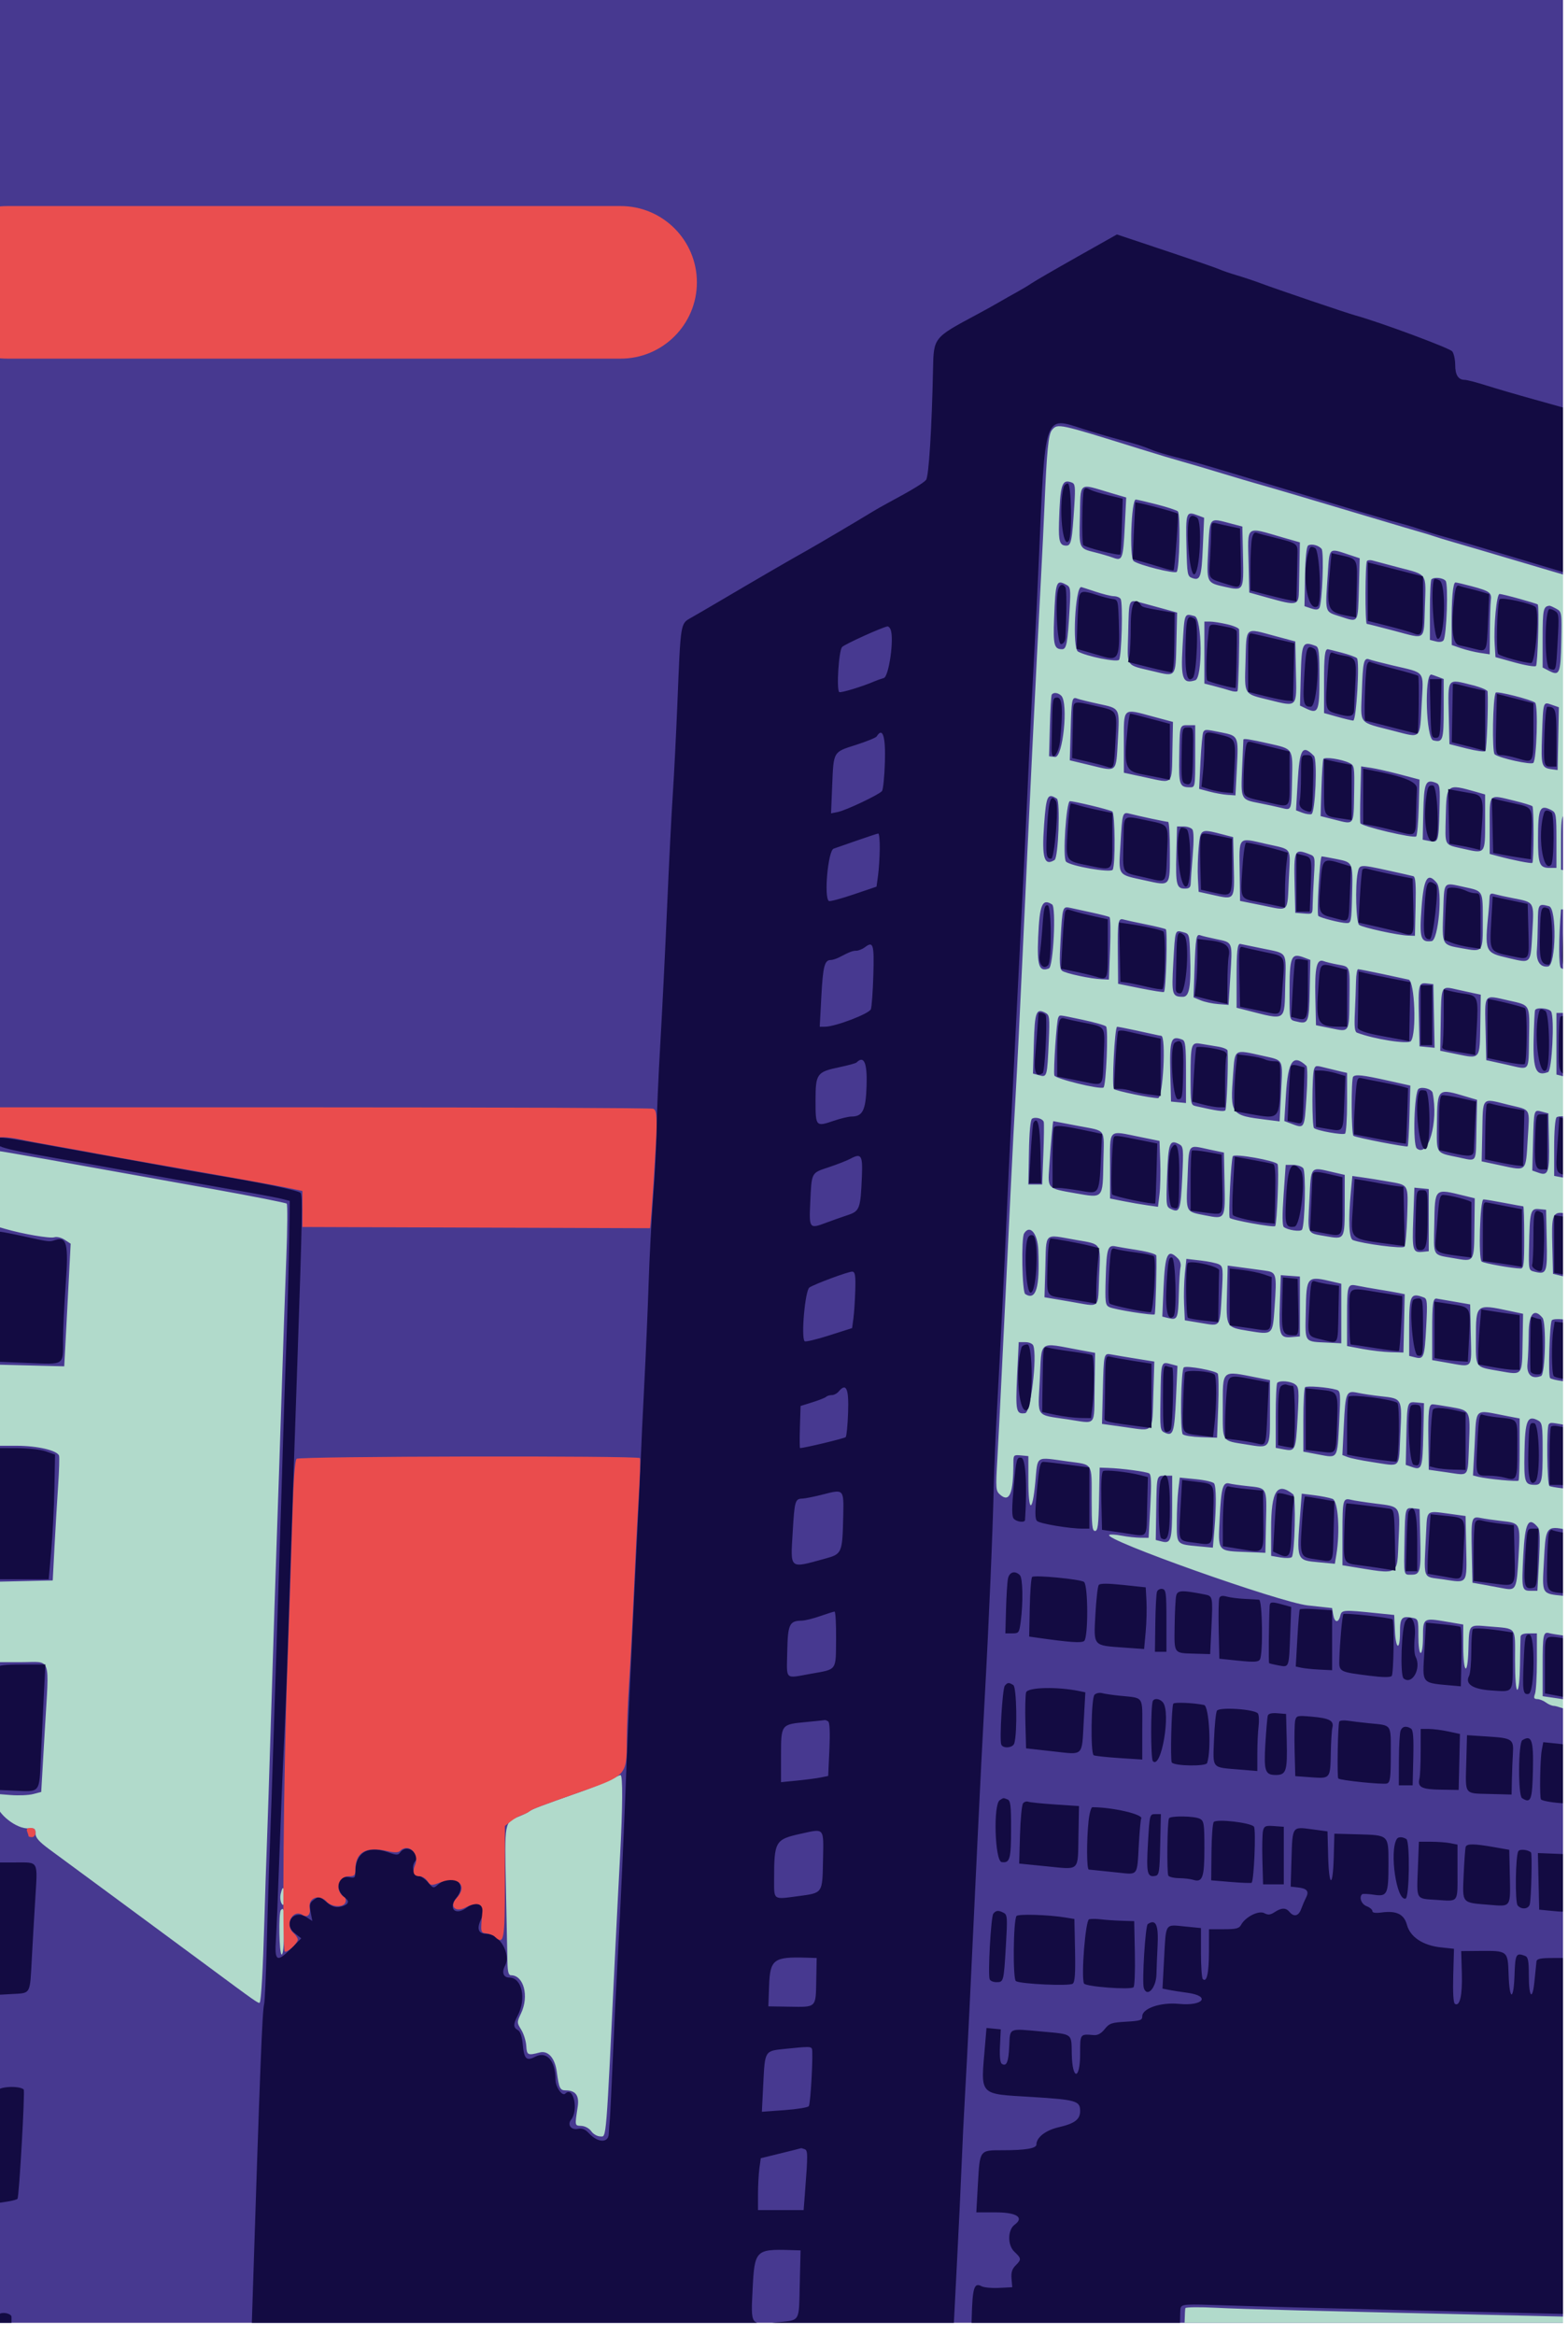 <?xml version="1.0" encoding="UTF-8" standalone="no"?><!DOCTYPE svg PUBLIC "-//W3C//DTD SVG 1.1//EN" "http://www.w3.org/Graphics/SVG/1.1/DTD/svg11.dtd"><svg width="100%" height="100%" viewBox="0 0 129 192" version="1.1" xmlns="http://www.w3.org/2000/svg" xmlns:xlink="http://www.w3.org/1999/xlink" xml:space="preserve" xmlns:serif="http://www.serif.com/" style="fill-rule:evenodd;clip-rule:evenodd;stroke-linejoin:round;stroke-miterlimit:2;"><rect id="Artboard1" x="0" y="0" width="128.588" height="191.002" style="fill:none;"/><clipPath id="_clip1"><rect x="0" y="0" width="128.588" height="191.002"/></clipPath><g clip-path="url(#_clip1)"><g id="svgg"><rect x="-13.691" y="-11.224" width="426.785" height="364.42" style="fill:#473990;"/><path id="path3" d="M128.597,191.059l-31.143,0c0.021,-0.783 0.045,-1.244 0.07,-1.27c0.078,-0.08 1.207,-0.091 2.508,-0.025c2.242,0.115 7.45,0.248 26.219,0.67c0.784,0.018 1.573,0.036 2.346,0.056l0,0.569Zm-78.435,-44.695c-0.41,0.216 -1.432,0.635 -2.272,0.93c-3.488,1.23 -4.085,1.455 -4.314,1.63c-0.132,0.102 -0.511,0.292 -0.842,0.423c-1.247,0.494 -1.226,0.384 -1.111,5.907c0.057,2.746 0.113,5.482 0.125,6.081c0.015,0.809 0.09,1.088 0.292,1.088c1.046,0 1.5,1.708 0.83,3.124c-0.353,0.745 -0.353,0.766 0.014,1.359c0.204,0.331 0.39,0.927 0.412,1.325c0.043,0.761 0.124,0.801 1.107,0.541c0.686,-0.182 1.249,0.454 1.402,1.582c0.184,1.359 0.267,1.534 0.725,1.534c0.824,0 1.138,0.423 0.998,1.345c-0.242,1.608 -0.254,1.546 0.304,1.575c0.302,0.016 0.646,0.204 0.816,0.447c0.161,0.231 0.494,0.419 0.738,0.419c0.52,0 0.453,0.828 1.239,-15.428c0.111,-2.29 0.284,-5.698 0.385,-7.572c0.219,-4.072 0.235,-6.723 0.04,-6.712c-0.078,0.005 -0.478,0.185 -0.888,0.402Zm-48.399,-9.686l-2.062,0l0,-6.614l2.319,-0.053l2.319,-0.054l0.143,-2.745c0.079,-1.509 0.213,-3.767 0.298,-5.016c0.085,-1.249 0.12,-2.373 0.078,-2.496c-0.148,-0.433 -1.785,-0.817 -3.487,-0.817l-1.67,0l0,-6.671l5.584,0.14l0.115,-2.177c0.063,-1.197 0.182,-3.466 0.264,-5.042l0.149,-2.865l-0.491,-0.321c-0.279,-0.183 -0.65,-0.272 -0.858,-0.206c-0.355,0.113 -2.609,-0.273 -4.053,-0.695l-0.71,-0.207l0,-3.093c0,-2.027 0.068,-3.094 0.198,-3.094c0.19,0 4.987,0.851 17.691,3.138c3.228,0.581 5.928,1.114 6,1.184c0.073,0.07 0.056,2.086 -0.036,4.481c-0.093,2.395 -0.261,7.25 -0.373,10.79c-0.113,3.54 -0.289,8.822 -0.392,11.737c-0.102,2.915 -0.312,9.39 -0.465,14.387c-0.154,4.998 -0.321,10.152 -0.373,11.453c-0.052,1.302 -0.141,4.028 -0.199,6.058c-0.114,3.986 -0.266,6.673 -0.384,6.792c-0.096,0.095 -0.253,-0.015 -4.535,-3.187c-1.978,-1.465 -5.419,-4.005 -7.646,-5.643c-2.227,-1.638 -4.548,-3.348 -5.159,-3.799c-0.823,-0.61 -1.109,-0.939 -1.109,-1.281c0,-0.393 -0.082,-0.454 -0.556,-0.418c-1.004,0.077 -2.662,-1.244 -2.662,-2.12l0,-0.712l1.183,0.092c0.651,0.052 1.481,0.015 1.846,-0.08l0.662,-0.174l0.296,-5.099c0.361,-6.215 0.583,-5.573 -1.925,-5.573Zm21.349,20.381c-0.207,0.207 -0.148,3.66 0.063,3.66c0.113,0 0.189,-0.757 0.189,-1.893c0,-1.892 -0.016,-2.003 -0.252,-1.767Zm-0.017,-1.349c-0.066,0.264 -0.035,0.626 0.069,0.804c0.147,0.253 0.19,0.147 0.194,-0.48c0.007,-0.913 -0.086,-1.027 -0.263,-0.324Zm102.683,-21.399c-0.454,0 -0.668,0.09 -0.681,0.284c-0.01,0.157 -0.032,1.2 -0.048,2.319c-0.017,1.212 -0.105,2.035 -0.218,2.035c-0.116,0 -0.189,-0.942 -0.189,-2.448c0,-2.809 0.192,-2.56 -2.13,-2.759c-1.723,-0.147 -1.643,-0.238 -1.706,1.944c-0.063,2.193 -0.424,1.923 -0.424,-0.319l0,-1.783l-1.394,-0.237c-1.884,-0.321 -1.918,-0.298 -1.918,1.269c0,0.743 -0.082,1.304 -0.19,1.304c-0.109,0 -0.189,-0.592 -0.189,-1.397c0,-1.367 -0.011,-1.4 -0.509,-1.495c-0.867,-0.166 -1.005,0 -1.005,1.209c0,1.543 -0.349,1.408 -0.418,-0.162l-0.056,-1.278l-1.419,-0.146c-2.787,-0.287 -2.899,-0.28 -3.017,0.204c-0.152,0.623 -0.469,0.586 -0.582,-0.068l-0.096,-0.556l-2,-0.22c-2.315,-0.255 -16.913,-5.439 -16.33,-5.799c0.09,-0.056 0.546,-0.027 1.013,0.063c0.468,0.09 1.16,0.167 1.538,0.172l0.687,0.008l0.138,-2.579c0.103,-1.925 0.081,-2.614 -0.089,-2.719c-0.235,-0.145 -2.256,-0.414 -3.411,-0.453l-0.663,-0.023l-0.052,2.603c-0.044,2.142 -0.102,2.603 -0.332,2.603c-0.231,0 -0.278,-0.442 -0.278,-2.639c0,-3.008 0.136,-2.792 -1.929,-3.071c-2.77,-0.376 -2.491,-0.554 -2.709,1.735c-0.245,2.568 -0.568,2.46 -0.568,-0.189l0,-1.988l-0.615,-0.059c-0.586,-0.057 -0.615,-0.029 -0.615,0.587c0,2.554 -0.318,3.322 -1.094,2.643c-0.36,-0.315 -0.371,-0.465 -0.226,-2.982c0.084,-1.457 0.248,-4.652 0.363,-7.099c0.116,-2.446 0.291,-6.024 0.389,-7.95c0.098,-1.927 0.267,-5.377 0.374,-7.667c0.108,-2.291 0.283,-5.613 0.388,-7.383c0.105,-1.77 0.363,-6.967 0.572,-11.548c0.471,-10.339 1.112,-23.464 1.507,-30.856c0.1,-1.874 0.226,-4.473 0.28,-5.774c0.192,-4.616 0.325,-5.95 0.624,-6.294c0.475,-0.546 0.468,-0.548 7.234,1.562c1.302,0.405 2.878,0.879 3.502,1.051c0.625,0.173 2.116,0.613 3.313,0.978c1.198,0.364 2.433,0.73 2.745,0.813c0.628,0.166 5.4,1.577 9.939,2.938c1.613,0.484 3.189,0.95 3.502,1.036c0.312,0.086 0.866,0.256 1.23,0.377c0.365,0.121 0.918,0.292 1.231,0.379c0.312,0.087 1.419,0.411 2.461,0.72c0.948,0.281 3.927,1.163 6.889,2.037l0,19.824c-0.157,0.326 -0.169,1.037 -0.169,2.398l0,2.042l0.169,0.047l0,3.229c-0.108,-0.01 -0.173,-0.005 -0.175,0.017c-0.191,2.331 -0.193,4.679 -0.003,4.796c0.05,0.031 0.11,0.061 0.178,0.09l0,3.61l-0.032,-0.002l-0.052,-0.001l-0.464,0l0,5.065l0.548,0.138l0,3.297c-0.268,-0.007 -0.471,0.017 -0.538,0.084c-0.117,0.118 -0.199,1.143 -0.199,2.507l0,2.307l0.737,0.139l0,2.916c-0.939,-0.127 -0.941,0.412 -0.885,2.753l0.053,2.242l0.832,0.207l0,3.54c-0.455,-0.042 -0.841,-0.025 -0.926,0.077c-0.185,0.222 -0.317,4.574 -0.144,4.746c0.094,0.094 0.555,0.192 1.07,0.261l0,3.568c-1.068,-0.186 -1.032,-0.171 -1.179,-0.025c-0.199,0.199 -0.147,4.95 0.056,5.075c0.085,0.053 0.562,0.135 1.123,0.197l0,3.342c-1.466,-0.293 -1.438,0.097 -1.58,2.665c-0.149,2.719 -0.216,2.637 1.58,2.83l0,3.259c-0.494,-0.067 -0.982,-0.147 -1.129,-0.188c-0.506,-0.141 -0.555,0.095 -0.555,2.676l0,2.504l1.278,0.187c0.149,0.022 0.284,0.043 0.406,0.061l0,0.752c-0.371,-0.124 -0.656,-0.203 -0.748,-0.203c-0.162,0.001 -0.461,-0.124 -0.663,-0.276c-0.202,-0.153 -0.522,-0.281 -0.711,-0.284c-0.276,-0.005 -0.314,-0.091 -0.19,-0.432c0.086,-0.235 0.155,-1.449 0.155,-2.698l0,-2.272l-0.662,0Zm0.704,-3.502l0.134,-2.473c0.098,-1.808 0.074,-2.546 -0.091,-2.745c-0.779,-0.939 -1.064,-0.397 -1.203,2.285c-0.147,2.834 -0.126,2.933 0.629,2.933l0.531,0Zm-2.986,-5.745c1.601,0.179 1.592,0.16 1.436,2.901c-0.157,2.763 -0.197,2.846 -1.285,2.636c-0.442,-0.085 -1.187,-0.222 -1.655,-0.305l-0.852,-0.15l-0.054,-2.451c-0.063,-2.941 -0.04,-3.029 0.757,-2.869c0.331,0.066 1.075,0.173 1.653,0.238Zm-2.872,2.201c0.062,3.037 0.146,2.92 -1.879,2.606c-1.785,-0.277 -1.605,0.249 -1.406,-4.098c0.072,-1.574 0.045,-1.554 1.756,-1.317l1.477,0.204l0.052,2.605Zm-3.783,-0.904c0.069,2.87 0.01,3.123 -0.721,3.123c-0.66,0 -0.625,0.176 -0.569,-2.839c0.05,-2.689 0.051,-2.693 0.732,-2.614l0.503,0.058l0.055,2.272Zm-3.692,-2.727c2.115,0.265 2.044,0.155 1.912,2.985c-0.142,3.042 0.183,2.864 -4.002,2.19l-0.615,-0.099l0,-2.61c0,-2.8 0.037,-2.942 0.718,-2.771c0.245,0.061 1.139,0.198 1.987,0.305Zm-3.522,-0.384c0.464,0.177 0.633,2.664 0.313,4.602l-0.121,0.735l-1.321,-0.123c-1.856,-0.173 -1.833,-0.112 -1.526,-4.062l0.123,-1.58l1.047,0.131c0.576,0.072 1.244,0.206 1.485,0.297Zm-3.235,-0.371c0.238,0.191 0.132,4.89 -0.116,5.158c-0.082,0.089 -0.499,0.102 -0.925,0.03l-0.775,-0.131l0,-2.242c0,-3.115 0.492,-3.877 1.816,-2.815Zm-3.792,-0.682c1.681,0.18 1.616,0.056 1.555,2.948l-0.053,2.541l-1.493,-0.062c-2.503,-0.104 -2.401,0.024 -2.263,-2.819c0.119,-2.466 0.261,-2.968 0.802,-2.816c0.167,0.047 0.821,0.14 1.452,0.208Zm-2.713,-0.215c0.175,0.268 0.183,1.885 0.021,3.807l-0.125,1.473l-1.155,-0.108c-1.86,-0.174 -1.814,-0.123 -1.812,-1.997c0.001,-0.9 0.056,-2.091 0.123,-2.646l0.121,-1.01l1.344,0.133c0.739,0.074 1.407,0.23 1.483,0.348Zm-4.008,-0.638c-0.735,0 -0.712,-0.084 -0.756,2.785l-0.039,2.502l0.507,0.127c0.751,0.189 0.838,-0.111 0.842,-2.906l0.003,-2.508l-0.557,0Zm30.668,-4.537c0.331,0.177 0.366,0.416 0.366,2.446c0,2.549 -0.067,2.849 -0.635,2.845c-0.844,-0.006 -0.903,-0.184 -0.86,-2.633c0.046,-2.676 0.24,-3.133 1.129,-2.658Zm-2.52,-0.358l0.993,0.189l0,2.511c0,1.381 -0.04,2.551 -0.09,2.601c-0.1,0.1 -2.581,-0.136 -3.296,-0.314l-0.452,-0.112l0.136,-2.493c0.173,-3.187 -0.127,-2.923 2.709,-2.382Zm-4.708,-0.755c1.661,0.291 1.648,0.263 1.537,3.05c-0.113,2.825 0.066,2.594 -1.799,2.327l-1.514,-0.216l-0.028,-2.358c-0.03,-2.513 0.029,-3.021 0.35,-3.021c0.111,0 0.766,0.098 1.454,0.218Zm-2.223,2.243c-0.062,2.799 -0.118,2.968 -0.909,2.7l-0.537,-0.183l0.052,-2.347c0.064,-2.852 0.067,-2.861 0.84,-2.785l0.61,0.059l-0.056,2.556Zm-3.494,-3.124c1.774,0.195 1.749,0.146 1.604,3.124c-0.142,2.923 0.136,2.655 -2.371,2.279c-0.819,-0.123 -1.693,-0.301 -1.943,-0.396l-0.454,-0.172l0.118,-2.418c0.135,-2.774 0.192,-2.906 1.171,-2.697c0.388,0.083 1.231,0.209 1.875,0.28Zm-3.652,-0.535c0.337,0.098 0.35,0.255 0.225,2.686c-0.157,3.049 -0.089,2.943 -1.688,2.64l-1.261,-0.239l0,-2.576c0,-1.416 0.064,-2.639 0.142,-2.717c0.139,-0.14 1.875,-0.001 2.582,0.206Zm-3.4,-0.445c0.314,0.23 0.331,0.462 0.204,2.747c-0.15,2.705 -0.183,2.779 -1.15,2.597l-0.65,-0.122l0,-2.61c0,-1.435 0.057,-2.667 0.126,-2.736c0.215,-0.215 1.109,-0.139 1.47,0.124Zm-3.11,-0.55l1.041,0.205l0,2.594c0,3.104 0.059,3.022 -1.942,2.697c-2.072,-0.337 -1.939,-0.131 -1.939,-2.993c0,-3.23 -0.155,-3.093 2.84,-2.503Zm-3.256,-0.331c0.073,0.117 0.09,1.351 0.038,2.741l-0.095,2.528l-1.312,-0.044c-0.722,-0.025 -1.4,-0.131 -1.506,-0.238c-0.238,-0.238 -0.156,-5.35 0.088,-5.501c0.263,-0.163 2.638,0.275 2.787,0.514Zm-3.768,-0.757l0.454,0.121l-0.121,2.657c-0.128,2.818 -0.231,3.143 -0.905,2.842c-0.401,-0.179 -0.413,-0.271 -0.371,-2.817c0.052,-3.145 0.02,-3.05 0.943,-2.803Zm-2.939,-0.473l1.489,0.238l-0.081,2.7c-0.098,3.244 0.084,3.03 -2.287,2.697l-1.936,-0.272l0.068,-2.745c0.077,-3.107 0.071,-3.086 0.754,-2.953c0.277,0.053 1.173,0.204 1.993,0.335Zm-4.614,-0.704l1.231,0.226l-0.043,2.805c-0.05,3.353 0.225,3.026 -2.239,2.66c-2.638,-0.392 -2.429,-0.096 -2.271,-3.196c0.173,-3.405 -0.184,-3.138 3.322,-2.495Zm-3.855,-0.372c0.338,0.88 -0.212,5.492 -0.662,5.556c-0.752,0.106 -0.806,-0.141 -0.668,-3.063l0.132,-2.775l0.545,0c0.308,0 0.592,0.123 0.653,0.282Zm41.893,-2.285c0.329,0.398 0.229,4.655 -0.113,4.786c-0.771,0.296 -1.213,-0.111 -1.121,-1.036c0.048,-0.492 0.093,-1.598 0.099,-2.456c0.012,-1.634 0.444,-2.126 1.135,-1.294Zm-2.732,-0.57l1.135,0.242l-0.04,2.332c-0.048,2.803 0.025,2.713 -1.913,2.372c-2.051,-0.361 -1.927,-0.186 -1.927,-2.731c0,-2.784 0.014,-2.796 2.745,-2.215Zm-4.544,-0.762l1.325,0.232l0.053,2.498c0.061,2.871 0.231,2.674 -1.977,2.29l-1.199,-0.209l0,-2.41c0,-2.222 0.064,-2.688 0.363,-2.647c0.06,0.008 0.706,0.119 1.435,0.246Zm-2.472,-0.334c0.265,0.102 0.288,0.408 0.181,2.413c-0.134,2.517 -0.196,2.687 -0.913,2.507l-0.487,-0.122l0,-2.331c0,-2.687 0.103,-2.895 1.219,-2.467Zm-3.775,-0.669c0.625,0.099 1.373,0.229 1.662,0.288l0.526,0.108l-0.053,2.397l-0.052,2.397l-1.042,-0.027c-0.572,-0.016 -1.616,-0.136 -2.319,-0.267l-1.277,-0.24l0,-2.399c0,-2.643 0.03,-2.733 0.85,-2.56c0.313,0.067 1.081,0.203 1.705,0.303Zm-3.597,-0.599l0.568,0.134l0,4.898l-1.041,-0.052c-2.062,-0.104 -1.926,0.081 -1.88,-2.558c0.051,-2.957 0.058,-2.964 2.353,-2.422Zm-4.488,1.757c-0.09,2.624 -0.012,2.846 0.97,2.764l0.679,-0.057l0,-4.922l-0.784,-0.057l-0.785,-0.057l-0.08,2.329Zm-1.285,-2.71c1.026,0.14 1.044,0.204 0.852,3.017c-0.157,2.303 -0.129,2.277 -2.16,1.945c-1.843,-0.302 -1.827,-0.274 -1.757,-3.042l0.059,-2.326l1.077,0.145c0.592,0.08 1.46,0.197 1.929,0.261Zm-3.716,-0.505c0.329,0.173 0.345,0.355 0.221,2.486c-0.16,2.741 -0.061,2.606 -1.711,2.332l-1.325,-0.221l-0.061,-1.325c-0.033,-0.729 -0.004,-1.865 0.064,-2.525l0.125,-1.2l1.166,0.133c0.642,0.073 1.326,0.217 1.521,0.32Zm-3.383,-0.487c0.18,0.18 0.27,0.48 0.214,0.71c-0.053,0.219 -0.118,1.234 -0.144,2.255c-0.05,1.989 -0.111,2.126 -0.865,1.937l-0.49,-0.123l0.101,-2.34c0.123,-2.845 0.337,-3.286 1.184,-2.439Zm-3.266,-0.679c0.807,0.127 1.476,0.325 1.487,0.441c0.052,0.536 -0.063,4.763 -0.131,4.832c-0.117,0.12 -3.344,-0.397 -3.745,-0.599c-0.323,-0.163 -0.348,-0.382 -0.284,-2.479c0.072,-2.355 0.169,-2.649 0.828,-2.507c0.208,0.045 1.038,0.186 1.845,0.312Zm-5.111,-0.844c2.128,0.367 2.019,0.195 1.896,2.99c-0.122,2.776 0.173,2.516 -2.368,2.085l-2.131,-0.361l0.07,-2.366c0.091,-3.072 -0.184,-2.817 2.533,-2.348Zm-3.11,0.833c0.132,3.107 -0.187,4.18 -1.076,3.617c-0.258,-0.163 -0.341,-4.585 -0.094,-4.985c0.472,-0.763 1.111,-0.015 1.17,1.368Zm41.828,-0.827c0.057,2.707 -0.002,2.859 -1.023,2.603c-0.46,-0.116 -0.467,-0.148 -0.434,-1.941c0.056,-3.027 0.119,-3.273 0.815,-3.205l0.589,0.057l0.053,2.486Zm-3.491,-3.053c0.816,0.156 1.519,0.283 1.562,0.283c0.043,0 0.078,1.15 0.078,2.556c0,2.188 -0.042,2.556 -0.295,2.556c-0.633,0 -3.028,-0.427 -3.207,-0.571c-0.284,-0.229 -0.138,-5.108 0.152,-5.108c0.125,0 0.894,0.127 1.71,0.284Zm-3.282,-0.585l0.852,0.209l-0.029,2.432c-0.035,2.874 0.022,2.793 -1.732,2.487c-1.746,-0.304 -1.62,-0.08 -1.569,-2.787c0.056,-3.022 -0.019,-2.951 2.478,-2.341Zm-4.207,1.852c-0.099,2.686 -0.053,2.845 0.8,2.757l0.473,-0.049l0,-5.111l-0.59,-0.058l-0.59,-0.057l-0.093,2.518Zm-2.135,-3.035c1.803,0.316 1.714,0.161 1.635,2.83c-0.038,1.29 -0.141,2.434 -0.228,2.544c-0.149,0.185 -3.435,-0.24 -4.24,-0.549c-0.323,-0.124 -0.386,-1.634 -0.165,-3.974l0.122,-1.295l0.87,0.123c0.479,0.067 1.382,0.212 2.006,0.321Zm-4.463,-0.756l0.961,0.222l-0.003,2.381c-0.003,2.984 0.026,2.936 -1.577,2.657c-1.569,-0.274 -1.475,-0.062 -1.326,-3.005c0.142,-2.819 0.036,-2.695 1.945,-2.255Zm-2.456,-0.328c0.232,0.279 0.146,4.655 -0.099,5.052c-0.122,0.197 -1.171,0.045 -1.5,-0.218c-0.125,-0.1 -0.131,-0.995 -0.016,-2.628l0.173,-2.478l0.608,0c0.334,0 0.71,0.122 0.834,0.272Zm-2.112,-0.336c0.139,0.225 -0.045,4.944 -0.198,5.098c-0.132,0.131 -3.629,-0.505 -3.738,-0.68c-0.122,-0.198 0.114,-4.836 0.258,-5.069c0.144,-0.233 3.499,0.361 3.678,0.651Zm-5.545,-1.187l1.136,0.239l0.047,2.446c0.06,3.072 0.078,3.041 -1.588,2.717c-1.635,-0.318 -1.579,-0.206 -1.461,-2.913c0.136,-3.131 -0.044,-2.891 1.866,-2.489Zm-2.543,-0.446c0.344,0.184 0.359,0.351 0.248,2.698c-0.13,2.723 -0.208,2.956 -0.888,2.646c-0.445,-0.203 -0.447,-0.218 -0.359,-2.73c0.098,-2.752 0.207,-3.038 0.999,-2.614Zm-3.231,-0.6l1.609,0.326l0.06,1.695c0.032,0.933 0.004,2.152 -0.064,2.709l-0.122,1.013l-0.884,-0.125c-0.485,-0.068 -1.373,-0.222 -1.971,-0.341l-1.089,-0.216l0,-2.581c0,-3.235 -0.212,-3.021 2.461,-2.48Zm-5.121,-0.915c2.415,0.469 2.162,0.112 2.111,2.975c-0.054,3.051 0.015,2.974 -2.295,2.571c-2.325,-0.406 -2.28,-0.362 -2.161,-2.117c0.133,-1.961 0.296,-3.814 0.335,-3.813c0.018,0 0.922,0.173 2.01,0.384Zm-2.924,4.821l0.096,-2.461c0.052,-1.353 0.068,-2.559 0.034,-2.679c-0.077,-0.273 -0.681,-0.441 -0.962,-0.268c-0.135,0.084 -0.228,1.082 -0.257,2.769l-0.047,2.639l1.136,0Zm41.694,-3.583c0.055,2.57 -0.052,2.903 -0.841,2.625l-0.531,-0.187l0.063,-2.359c0.074,-2.715 0.057,-2.659 0.742,-2.476l0.52,0.138l0.047,2.259Zm-3.292,-2.957c1.859,0.457 1.702,0.166 1.541,2.853c-0.161,2.679 -0.061,2.581 -2.187,2.128l-1.599,-0.341l0.049,-2.268c0.068,-3.141 -0.119,-2.94 2.196,-2.372Zm-3.397,-0.648l0.773,0.232l-0.05,2.424c-0.061,2.879 0.105,2.63 -1.524,2.293c-1.855,-0.384 -1.76,-0.233 -1.725,-2.741c0.041,-2.989 0.009,-2.961 2.526,-2.208Zm-2.881,-0.342c0.483,2.404 -0.359,5.35 -1.304,4.566c-0.346,-0.288 -0.211,-4.681 0.151,-4.904c0.318,-0.197 1.091,0.03 1.153,0.338Zm-3.729,-1.021l1.893,0.421l-0.069,2.456c-0.039,1.351 -0.105,2.494 -0.148,2.541c-0.084,0.09 -4.207,-0.71 -4.459,-0.866c-0.181,-0.112 -0.205,-4.687 -0.025,-4.867c0.201,-0.2 0.785,-0.135 2.808,0.315Zm-5.016,-1.026c0.364,0.093 0.897,0.222 1.183,0.286l0.521,0.117l0,2.446c0,1.346 -0.076,2.493 -0.168,2.55c-0.214,0.132 -2.335,-0.25 -2.552,-0.46c-0.176,-0.169 -0.171,-4.379 0.005,-4.838c0.123,-0.32 0.147,-0.323 1.011,-0.101Zm-1.637,-0.17c0.09,0.084 0.09,1.237 0,2.583c-0.177,2.658 -0.134,2.59 -1.347,2.129l-0.474,-0.181l0.135,-2.196c0.171,-2.773 0.593,-3.358 1.686,-2.335Zm-3.606,-0.834c1.763,0.394 1.661,0.195 1.52,2.979l-0.123,2.416l-1.028,-0.128c-3.033,-0.379 -3.044,-0.394 -2.792,-3.82c0.15,-2.033 0.054,-1.976 2.423,-1.447Zm-3.702,-0.758c0.443,0.068 0.812,0.219 0.82,0.336c0.072,0.996 -0.073,4.788 -0.187,4.906c-0.127,0.13 -0.703,0.048 -2.431,-0.344c-0.413,-0.094 -0.426,-0.169 -0.426,-2.35c0,-2.749 0.05,-2.918 0.831,-2.778c0.324,0.058 0.951,0.162 1.393,0.23Zm-2.902,-0.567c0.252,0.097 0.299,0.514 0.299,2.662l0,2.548l-0.615,-0.06l-0.615,-0.059l-0.055,-2.177c-0.075,-2.962 0.033,-3.28 0.986,-2.914Zm-3.83,-0.762c0.761,0.165 1.512,0.329 1.668,0.364c0.157,0.036 0.348,0.071 0.426,0.079c0.411,0.042 0.148,5.126 -0.265,5.126c-0.604,0 -3.45,-0.588 -3.624,-0.749c-0.191,-0.176 0.061,-5.119 0.261,-5.119c0.082,0 0.772,0.135 1.534,0.299Zm-4.39,-0.877c0.968,0.202 1.843,0.451 1.945,0.553c0.201,0.201 0.002,4.894 -0.212,5.02c-0.308,0.179 -3.993,-0.727 -4.044,-0.995c-0.088,-0.453 0.187,-4.536 0.32,-4.751c0.149,-0.241 -0.083,-0.261 1.991,0.173Zm-3.029,-0.558c0.321,0.172 0.345,0.379 0.26,2.319c-0.129,2.936 -0.141,2.981 -0.779,2.808l-0.521,-0.141l0.071,-2.446c0.078,-2.66 0.191,-2.957 0.969,-2.54Zm41.591,-0.11c0.287,0.511 0.068,4.85 -0.251,4.972c-0.989,0.38 -1.244,-0.184 -1.191,-2.642c0.027,-1.273 0.082,-2.379 0.122,-2.457c0.13,-0.251 1.163,-0.151 1.32,0.127Zm-3.483,-0.911c1.787,0.399 1.715,0.268 1.663,3.048c-0.054,2.899 0.143,2.664 -1.865,2.219l-1.653,-0.365l-0.054,-2.356c-0.073,-3.211 -0.216,-3.02 1.909,-2.546Zm-4.164,-0.883c0.437,0.098 1.033,0.229 1.325,0.29l0.53,0.112l-0.038,2.471c-0.044,2.888 0.014,2.816 -1.95,2.414l-1.345,-0.275l0.04,-2.344c0.053,-3.116 -0.013,-2.994 1.438,-2.668Zm-1.993,2.153l0.053,2.615l-0.621,-0.059l-0.62,-0.06l-0.054,-2.356c-0.062,-2.756 -0.029,-2.896 0.668,-2.815l0.522,0.06l0.052,2.615Zm-4.303,-3.466c0.984,0.21 1.981,0.424 2.216,0.477c0.507,0.115 0.669,4.437 0.189,5.055c-0.219,0.281 -3.049,-0.161 -4.435,-0.693c-0.188,-0.072 -0.232,-0.483 -0.175,-1.663c0.041,-0.863 0.083,-2.015 0.094,-2.562c0.011,-0.547 0.088,-0.994 0.171,-0.994c0.083,0 0.956,0.171 1.94,0.38Zm-3.644,-0.768c1.086,0.204 1.029,0.047 0.996,2.79c-0.034,2.861 0.023,2.77 -1.532,2.453l-1.224,-0.25l-0.053,-2.304c-0.057,-2.448 0.113,-3.185 0.683,-2.965c0.174,0.068 0.683,0.192 1.13,0.276Zm-2.713,-0.561l0.491,0.187l-0.053,2.508c-0.058,2.731 -0.093,2.805 -1.204,2.527c-0.449,-0.113 -0.458,-0.154 -0.458,-2.17c0,-3.202 0.11,-3.476 1.224,-3.052Zm-3.505,-0.766c2.177,0.455 1.993,0.167 1.927,3.001c-0.07,3.069 0.137,2.933 -3.195,2.087l-0.805,-0.204l0,-2.499c0,-2.114 0.067,-2.752 0.287,-2.752c0.019,0 0.823,0.165 1.786,0.367Zm-3.712,-0.752c1.343,0.279 1.302,0.169 1.123,3.042l-0.147,2.359l-0.851,-0.065c-0.469,-0.035 -1.117,-0.175 -1.441,-0.31l-0.589,-0.246l0.082,-2.34c0.092,-2.608 0.142,-2.892 0.487,-2.76c0.132,0.051 0.733,0.195 1.336,0.32Zm-2.183,1.344c0.083,2.541 -0.066,3.396 -0.591,3.392c-0.899,-0.006 -0.942,-0.158 -0.797,-2.767c0.158,-2.814 0.131,-2.729 0.81,-2.548c0.514,0.137 0.52,0.156 0.578,1.923Zm-3.672,-2.57c0.824,0.166 1.575,0.349 1.669,0.407c0.159,0.098 0.017,4.989 -0.149,5.158c-0.04,0.04 -0.906,-0.095 -1.924,-0.3l-1.851,-0.373l-0.022,-2.445c-0.025,-2.702 0.02,-2.971 0.47,-2.84c0.17,0.05 0.983,0.227 1.807,0.393Zm-4.382,-0.958c0.705,0.153 1.344,0.317 1.42,0.364c0.076,0.047 0.096,1.222 0.044,2.612l-0.094,2.527l-0.568,-0.023c-0.935,-0.039 -3.011,-0.483 -3.286,-0.704c-0.206,-0.164 -0.23,-0.682 -0.122,-2.579c0.155,-2.717 0.16,-2.733 0.828,-2.585c0.273,0.06 1.074,0.235 1.778,0.388Zm-3.302,-0.674c0.345,0.219 0.1,5.122 -0.263,5.262c-0.804,0.308 -0.983,-0.204 -0.885,-2.533c0.116,-2.737 0.33,-3.248 1.148,-2.729Zm40.882,0.145c0.649,0.174 0.577,4.86 -0.077,4.954c-0.641,0.091 -0.99,-0.412 -0.923,-1.331c0.033,-0.445 0.068,-1.469 0.077,-2.276c0.019,-1.536 0.049,-1.581 0.923,-1.347Zm-2.988,-0.665c1.812,0.353 1.755,0.255 1.614,2.784c-0.149,2.682 -0.061,2.587 -1.97,2.142c-1.958,-0.456 -1.959,-0.459 -1.623,-3.908c0.031,-0.312 0.063,-0.77 0.071,-1.016c0.013,-0.372 0.088,-0.427 0.441,-0.326c0.235,0.067 0.894,0.213 1.467,0.324Zm-3.975,-0.91c1.563,0.338 1.515,0.25 1.515,2.78c0,2.617 0.036,2.569 -1.714,2.256c-1.678,-0.299 -1.639,-0.224 -1.544,-2.966c0.089,-2.612 -0.042,-2.456 1.743,-2.07Zm-2.275,-0.348c0.5,0.603 0.138,4.727 -0.421,4.794c-0.912,0.111 -1.015,-0.233 -0.828,-2.77c0.179,-2.42 0.495,-2.932 1.249,-2.024Zm-4.007,-1.016c1.008,0.22 1.943,0.431 2.076,0.47c0.184,0.053 0.229,0.649 0.189,2.487l-0.053,2.417l-0.568,-0.018c-0.837,-0.027 -3.748,-0.666 -4.023,-0.882c-0.253,-0.201 -0.336,-3.191 -0.118,-4.282c0.141,-0.703 0.148,-0.704 2.497,-0.192Zm-4.258,-0.942c1.385,0.278 1.369,0.241 1.3,2.956c-0.056,2.245 -0.071,2.319 -0.473,2.311c-0.492,-0.01 -2.148,-0.432 -2.303,-0.587c-0.15,-0.15 0.118,-4.895 0.277,-4.895c0.07,0 0.61,0.097 1.199,0.215Zm-2.237,-0.404c0.497,0.189 0.498,0.194 0.4,1.846c-0.054,0.911 -0.102,1.981 -0.107,2.377c-0.01,0.717 -0.015,0.721 -0.72,0.663l-0.71,-0.059l-0.053,-2.26c-0.07,-2.93 -0.024,-3.028 1.19,-2.567Zm-3.562,-0.843c2.24,0.509 2.023,0.179 1.896,2.873c-0.135,2.857 0.076,2.643 -2.163,2.192l-1.851,-0.372l-0.032,-2.347c-0.04,-3.019 -0.174,-2.874 2.15,-2.346Zm-3.632,-0.798l0.946,0.245l0.053,2.406c0.062,2.798 0.096,2.751 -1.698,2.353l-1.194,-0.264l-0.062,-1.124c-0.034,-0.618 -0.005,-1.741 0.063,-2.496c0.143,-1.559 0.158,-1.569 1.892,-1.12Zm-2.413,-0.394c0.121,0.152 0.133,0.913 0.032,2.13c-0.086,1.041 -0.161,2.084 -0.166,2.319c-0.007,0.323 -0.121,0.425 -0.473,0.425c-0.691,0 -0.772,-0.322 -0.708,-2.824l0.058,-2.287l0.534,0c0.293,0 0.619,0.107 0.723,0.237Zm-3.361,-0.878c0.676,0.144 1.294,0.263 1.372,0.263c0.078,0 0.142,1.11 0.142,2.467c0,2.9 0.077,2.811 -2.023,2.351c-2.334,-0.512 -2.195,-0.308 -2.039,-2.988c0.154,-2.658 0.155,-2.661 0.817,-2.487c0.275,0.072 1.054,0.249 1.731,0.394Zm-4.942,-1.078c0.836,0.199 1.608,0.417 1.716,0.484c0.235,0.145 0.267,4.429 0.035,4.794c-0.172,0.272 -3.472,-0.302 -3.838,-0.668c-0.291,-0.29 0.014,-4.973 0.324,-4.973c0.134,0 0.928,0.163 1.763,0.363Zm38.259,5.127l0,-2.265c0,-2.046 -0.035,-2.284 -0.366,-2.461c-0.999,-0.535 -1.148,-0.232 -1.148,2.337c0,2.107 0.116,2.389 0.984,2.389l0.53,0Zm-3.465,-5.524c0.749,0.18 1.419,0.385 1.488,0.455c0.13,0.13 0.124,4.524 -0.007,4.655c-0.074,0.075 -1.552,-0.214 -2.796,-0.547l-0.71,-0.19l0,-2.232c0,-2.817 -0.144,-2.664 2.025,-2.141Zm-37.637,-0.174c0.3,0.19 0.127,4.854 -0.187,5.048c-0.855,0.528 -1.061,-0.164 -0.862,-2.9c0.175,-2.412 0.283,-2.633 1.049,-2.148Zm34.524,-0.545l0.71,0.203l0,2.268c0,2.651 0.031,2.614 -1.807,2.195c-1.595,-0.364 -1.483,-0.158 -1.43,-2.628c0.058,-2.727 0.071,-2.737 2.527,-2.038Zm-3.048,1.629c-0.073,2.496 -0.091,2.546 -0.844,2.398l-0.533,-0.105l0.05,-2.259c0.053,-2.411 0.187,-2.736 1.004,-2.428c0.368,0.138 0.386,0.268 0.323,2.394Zm-3.24,-3.073l1.603,0.423l-0.065,2.259c-0.036,1.243 -0.129,2.327 -0.207,2.41c-0.187,0.198 -4.527,-0.826 -4.596,-1.085c-0.03,-0.11 -0.028,-1.206 0.005,-2.435l0.059,-2.234l0.799,0.119c0.439,0.066 1.52,0.311 2.402,0.543Zm-4.192,-0.955c0.442,0.213 0.451,0.266 0.415,2.489c-0.043,2.69 0.023,2.596 -1.53,2.204l-1.23,-0.311l0.069,-2.271c0.038,-1.25 0.111,-2.342 0.161,-2.427c0.113,-0.19 1.493,0.017 2.115,0.316Zm-2.89,-0.567c0.295,0.302 0.109,4.663 -0.204,4.783c-0.125,0.048 -0.462,-0.002 -0.75,-0.111l-0.522,-0.199l0.134,-2.317c0.161,-2.766 0.387,-3.129 1.342,-2.156Zm-3.74,-1.024c2.061,0.466 1.992,0.36 1.936,2.982c-0.056,2.626 -0.016,2.525 -0.916,2.306c-0.391,-0.095 -1.179,-0.264 -1.752,-0.376c-1.566,-0.307 -1.55,-0.275 -1.44,-2.899c0.053,-1.258 0.1,-2.308 0.105,-2.334c0.022,-0.104 0.555,-0.021 2.067,0.321Zm-3.889,-0.91c1.421,0.285 1.423,0.29 1.287,2.908l-0.118,2.272l-0.662,-0.046c-0.365,-0.025 -1.037,-0.146 -1.495,-0.269l-0.831,-0.223l0.112,-2.243c0.062,-1.233 0.165,-2.326 0.228,-2.428c0.144,-0.233 0.178,-0.233 1.479,0.029Zm-2.7,-0.594c-0.73,0 -0.71,-0.065 -0.755,2.536c-0.042,2.392 0.018,2.566 0.886,2.572c0.42,0.003 0.426,-0.028 0.426,-2.553l0,-2.555l-0.557,0Zm-2.866,-0.695l1.595,0.427l-0.046,2.358c-0.055,2.86 0.097,2.703 -2.149,2.218l-1.846,-0.398l0,-2.397c0,-3.047 -0.156,-2.906 2.446,-2.208Zm33.291,1.804l-0.053,2.582l-0.473,-0.066c-0.853,-0.118 -0.898,-0.267 -0.811,-2.727c0.102,-2.903 0.079,-2.829 0.807,-2.575l0.582,0.203l-0.052,2.583Zm-37.823,-2.862c1.796,0.388 1.741,0.286 1.593,2.983c-0.149,2.705 -0.038,2.601 -2.215,2.077l-1.741,-0.419l0.07,-2.438c0.077,-2.663 0.107,-2.804 0.561,-2.629c0.169,0.065 0.949,0.257 1.732,0.426Zm35.92,-0.099c0.26,0.21 0.128,4.651 -0.147,4.952c-0.172,0.187 -2.784,-0.39 -3.178,-0.702c-0.232,-0.184 -0.158,-4.658 0.084,-5.073c0.087,-0.151 2.928,0.57 3.241,0.823Zm-38.983,-0.571c0.597,0.596 0.138,5.111 -0.512,5.036l-0.491,-0.058l0.065,-2.46c0.036,-1.354 0.105,-2.525 0.153,-2.603c0.132,-0.214 0.529,-0.171 0.785,0.085Zm33.837,-0.867c0.672,0.169 1.229,0.403 1.238,0.521c0.069,0.969 -0.071,4.787 -0.181,4.899c-0.077,0.079 -0.774,-0.018 -1.549,-0.214l-1.409,-0.358l-0.054,-2.33c-0.073,-3.177 -0.17,-3.052 1.955,-2.518Zm-2.86,-0.69l0.485,0.184l0,2.455c0,2.589 -0.065,2.786 -0.862,2.586c-0.589,-0.148 -0.744,-5.41 -0.16,-5.41c0.028,0 0.27,0.083 0.537,0.185Zm-3.708,-0.931c2.753,0.65 2.529,0.353 2.381,3.16c-0.156,2.957 -0.011,2.815 -2.275,2.227c-3.004,-0.779 -2.736,-0.454 -2.646,-3.209c0.081,-2.498 0.163,-2.849 0.619,-2.674c0.156,0.06 1.02,0.283 1.921,0.496Zm-4.203,-1.053c0.598,0.156 1.165,0.36 1.258,0.454c0.241,0.24 -0.049,5.131 -0.304,5.131c-0.11,0 -0.695,-0.139 -1.3,-0.309l-1.101,-0.309l0,-2.499c0,-2.169 0.064,-2.751 0.306,-2.751c0.029,0 0.543,0.127 1.141,0.283Zm-2.125,-0.547c0.252,0.097 0.299,0.511 0.299,2.63c0,2.765 -0.099,2.99 -1.103,2.509l-0.497,-0.238l0.061,-2.366c0.073,-2.828 0.137,-2.958 1.24,-2.535Zm-3.298,-0.806l1.609,0.431l0.053,2.5c0.063,2.986 0.154,2.892 -2.233,2.303c-2.088,-0.516 -1.995,-0.364 -1.915,-3.123c0.086,-2.977 -0.114,-2.808 2.486,-2.111Zm-5.409,-1.202l-0.459,0l0,5.097l0.804,0.206c0.443,0.113 1.037,0.281 1.321,0.374c0.284,0.093 0.555,0.107 0.601,0.032c0.07,-0.113 0.178,-4.382 0.128,-5.061c-0.008,-0.112 -0.447,-0.304 -0.976,-0.426c-0.527,-0.122 -1.165,-0.222 -1.419,-0.222Zm-1.264,-0.448c0.621,0.166 0.672,5.077 0.055,5.273c-1.028,0.326 -1.198,-0.115 -1.05,-2.713c0.165,-2.896 0.125,-2.794 0.995,-2.56Zm-4.212,-1.054c0.417,0.11 1.211,0.326 1.765,0.481l1.007,0.282l-0.058,2.475c-0.067,2.876 -0.012,2.807 -1.87,2.358c-2.37,-0.572 -2.165,-0.271 -2.097,-3.072c0.073,-3.032 -0.014,-2.858 1.253,-2.524Zm33.964,0.444c0.451,0.249 0.457,0.288 0.412,2.688c-0.05,2.645 -0.141,2.866 -1,2.422l-0.532,-0.275l0,-2.441c0,-2.333 0.057,-2.595 0.568,-2.639c0.052,-0.005 0.301,0.105 0.552,0.245Zm-3.025,-0.814c0.788,0.219 1.463,0.427 1.5,0.462c0.138,0.128 0.003,4.917 -0.143,5.063c-0.083,0.083 -0.867,-0.047 -1.742,-0.289l-1.59,-0.441l-0.063,-1.035c-0.093,-1.551 0.157,-4.159 0.399,-4.159c0.114,0 0.852,0.179 1.639,0.399Zm-34.896,-0.593c0.615,0.205 1.304,0.376 1.532,0.378c0.229,0.003 0.476,0.104 0.551,0.224c0.199,0.322 0.082,4.751 -0.132,5.009c-0.178,0.215 -2.672,-0.287 -3.372,-0.679c-0.488,-0.273 -0.24,-5.306 0.261,-5.306c0.023,0 0.545,0.168 1.16,0.374Zm30.983,-0.436c1.467,0.394 1.642,0.525 1.558,1.162c-0.037,0.28 -0.073,1.392 -0.08,2.471l-0.014,1.961l-0.804,-0.121c-0.443,-0.067 -1.145,-0.239 -1.562,-0.383l-0.757,-0.262l-0.01,-1.579c-0.013,-2.186 0.109,-3.566 0.315,-3.566c0.096,0 0.705,0.143 1.354,0.317Zm-33.357,-0.122c0.33,0.177 0.354,0.354 0.262,1.94c-0.167,2.888 -0.254,3.355 -0.625,3.355c-0.648,0 -0.739,-0.349 -0.654,-2.523c0.119,-3.08 0.172,-3.224 1.017,-2.772Zm31.196,-0.324c0.228,0.274 0.082,4.468 -0.169,4.874c-0.086,0.141 -0.33,0.181 -0.634,0.104l-0.493,-0.124l0,-2.425c0,-1.335 0.056,-2.483 0.126,-2.552c0.216,-0.217 0.953,-0.139 1.17,0.123Zm-3.852,-1.1c2.385,0.624 2.238,0.404 2.145,3.195c-0.097,2.898 0.131,2.713 -2.485,2.02c-1.2,-0.318 -2.232,-0.579 -2.293,-0.579c-0.157,0 -0.141,-5.019 0.016,-5.176c0.071,-0.07 0.263,-0.089 0.426,-0.042c0.164,0.048 1.15,0.31 2.191,0.582Zm-4.165,-1.075l0.947,0.316l-0.068,2.461c-0.08,2.928 -0.011,2.82 -1.494,2.339c-1.36,-0.442 -1.286,-0.188 -1.059,-3.617c0.138,-2.078 0.084,-2.03 1.674,-1.499Zm-2.188,-0.455c0.211,0.254 0.05,4.472 -0.184,4.852c-0.1,0.161 -0.294,0.173 -0.682,0.041l-0.543,-0.184l0.045,-2.429c0.028,-1.551 0.121,-2.477 0.258,-2.561c0.27,-0.167 0.858,-0.018 1.106,0.281Zm-3.223,-0.949l1.436,0.412l-0.028,1.412c-0.016,0.776 -0.037,1.901 -0.048,2.499c-0.022,1.3 -0.116,1.324 -2.574,0.637l-1.515,-0.423l-0.053,-2.344c-0.075,-3.266 -0.309,-3.082 2.782,-2.193Zm-4.243,-1.138l0.946,0.249l0.054,2.425c0.062,2.868 0.058,2.875 -1.473,2.535c-1.545,-0.342 -1.529,-0.307 -1.389,-3.077c0.138,-2.722 0.041,-2.61 1.862,-2.132Zm-2.674,-0.653l0.474,0.18l-0.106,2.423c-0.108,2.494 -0.209,2.779 -0.896,2.526c-0.367,-0.136 -0.399,-0.311 -0.448,-2.48c-0.069,-2.981 -0.048,-3.038 0.976,-2.649Zm-3.426,-0.918c0.856,0.219 1.639,0.476 1.74,0.572c0.224,0.212 0.138,4.733 -0.095,4.975c-0.173,0.178 -3.116,-0.559 -3.543,-0.887c-0.36,-0.277 -0.195,-5.058 0.175,-5.058c0.091,0 0.867,0.179 1.723,0.398Zm-3.789,-0.946l1.28,0.376l-0.121,2.405c-0.134,2.672 -0.195,2.832 -0.962,2.545c-0.292,-0.109 -0.957,-0.304 -1.477,-0.434c-1.335,-0.332 -1.32,-0.297 -1.254,-2.88c0.078,-3.015 -0.179,-2.81 2.534,-2.012Zm-3.184,-0.85c0.261,0.1 0.289,0.367 0.197,1.846c-0.185,2.958 -0.26,3.338 -0.66,3.338c-0.541,0 -0.648,-0.337 -0.602,-1.89c0.094,-3.185 0.232,-3.613 1.065,-3.294Z" style="fill:#b1dacb;"/><path id="path2" d="M-0.188,191.059c0.026,-0.467 0.058,-0.711 0.094,-0.748c0.212,-0.212 0.867,-0.127 1.028,0.133c0.015,0.024 0.018,0.245 0.011,0.615l-1.133,0Zm20.904,0c0.683,-21.351 0.863,-25.684 1.015,-26.27c0.053,-0.208 0.145,-2.252 0.204,-4.543c0.059,-2.29 0.146,-5.187 0.194,-6.436c0.126,-3.235 0.276,-7.66 0.482,-14.198c0.098,-3.124 0.264,-8.235 0.368,-11.358c0.104,-3.124 0.235,-7.298 0.292,-9.276c0.057,-1.978 0.184,-5.769 0.282,-8.424c0.098,-2.655 0.202,-6.397 0.231,-8.316l0.053,-3.488l-0.568,-0.148c-0.312,-0.081 -1.334,-0.284 -2.271,-0.45c-0.937,-0.166 -2.641,-0.468 -3.786,-0.671c-3.027,-0.535 -3.128,-0.553 -4.165,-0.744c-0.521,-0.096 -1.5,-0.27 -2.177,-0.387c-0.677,-0.117 -1.614,-0.284 -2.082,-0.373c-0.469,-0.088 -1.363,-0.249 -1.988,-0.357c-6.596,-1.14 -7.099,-1.265 -7.099,-1.757c0,-0.473 -0.025,-0.475 4.922,0.422c3.301,0.598 3.996,0.723 6.152,1.103c0.625,0.11 2.073,0.374 3.218,0.585c1.146,0.211 2.594,0.468 3.219,0.569c4.105,0.669 7.373,1.345 7.52,1.556c0.169,0.241 0.133,2.195 -0.237,13.024c-0.098,2.863 -0.223,6.526 -0.278,8.14c-0.327,9.554 -0.479,14.105 -0.571,17.132c-0.058,1.874 -0.186,5.026 -0.285,7.004c-0.099,1.978 -0.268,6.11 -0.375,9.181c-0.107,3.072 -0.237,6.197 -0.287,6.946c-0.118,1.74 0.084,1.865 1.206,0.743l0.879,-0.879l-0.542,-0.432c-0.981,-0.782 -0.072,-1.994 0.979,-1.306l0.472,0.31l-0.135,-0.721c-0.109,-0.578 -0.068,-0.772 0.208,-0.981c0.462,-0.35 0.515,-0.342 1.139,0.183c0.387,0.325 0.687,0.427 1.058,0.356c0.643,-0.123 0.849,-0.424 0.477,-0.698c-0.935,-0.69 -0.74,-1.936 0.272,-1.739c0.457,0.089 0.52,0.044 0.52,-0.374c0,-1.638 1.006,-2.272 2.671,-1.684c0.743,0.262 0.847,0.262 1.039,0c0.301,-0.412 0.888,-0.362 1.178,0.102c0.184,0.295 0.192,0.458 0.031,0.652c-0.326,0.392 -0.15,1.118 0.287,1.19c0.209,0.035 0.566,0.287 0.795,0.561c0.385,0.46 0.442,0.475 0.757,0.198c1.211,-1.064 2.536,-0.194 1.572,1.032c-0.731,0.93 -0.091,1.528 0.863,0.807c0.905,-0.685 1.648,-0.078 1.16,0.946c-0.388,0.813 -0.243,1.225 0.43,1.225c1.095,0 2.052,1.66 1.525,2.645c-0.281,0.525 -0.122,0.951 0.356,0.951c1.045,0 1.427,1.725 0.693,3.132c-0.373,0.715 -0.37,0.972 0.015,1.187c0.203,0.114 0.342,0.522 0.405,1.193c0.112,1.198 0.3,1.376 1.042,0.992c0.927,-0.479 1.651,0.348 1.651,1.885c0,0.608 0.554,1.406 0.804,1.156c0.665,-0.665 1.116,1.352 0.478,2.143c-0.332,0.411 -0.007,0.86 0.547,0.754c0.363,-0.069 0.613,0.028 0.918,0.357c0.74,0.798 1.601,0.824 1.637,0.05c0.016,-0.351 0.053,-0.851 0.081,-1.112c0.028,-0.26 0.141,-2.56 0.25,-5.111c0.109,-2.551 0.288,-6.214 0.397,-8.14c0.23,-4.067 0.493,-9.833 0.758,-16.659c0.104,-2.655 0.412,-9.342 0.685,-14.86c0.273,-5.518 0.496,-10.204 0.495,-10.412c0,-0.208 0.111,-2.551 0.247,-5.206c0.137,-2.655 0.302,-6.488 0.367,-8.519c0.065,-2.03 0.232,-5.158 0.371,-6.951c0.139,-1.793 0.265,-4.306 0.28,-5.585c0.015,-1.278 0.152,-4.454 0.305,-7.056c0.153,-2.603 0.405,-7.672 0.56,-11.264c0.156,-3.592 0.367,-7.766 0.469,-9.276c0.102,-1.51 0.274,-4.917 0.382,-7.572c0.266,-6.569 0.246,-6.446 1.102,-6.929c0.384,-0.216 1.465,-0.846 2.402,-1.398c3.121,-1.841 5.9,-3.453 7.099,-4.119c0.778,-0.432 4.352,-2.542 5.49,-3.241c0.26,-0.16 0.814,-0.474 1.23,-0.697c1.94,-1.041 2.913,-1.629 3.133,-1.895c0.224,-0.27 0.475,-4.266 0.573,-9.131c0.051,-2.566 0.051,-2.566 3.531,-4.426c0.649,-0.346 1.5,-0.818 1.893,-1.049c0.393,-0.23 1.052,-0.603 1.466,-0.829c0.413,-0.226 0.967,-0.558 1.23,-0.739c0.264,-0.18 1.948,-1.155 3.743,-2.167l3.264,-1.839l4.024,1.344c2.214,0.739 4.195,1.424 4.403,1.522c0.208,0.098 0.847,0.317 1.42,0.487c0.573,0.17 1.467,0.469 1.988,0.664c1.292,0.484 7.059,2.442 7.761,2.634c2.039,0.56 7.798,2.698 7.996,2.968c0.131,0.18 0.239,0.677 0.239,1.105c0,0.832 0.254,1.232 0.782,1.232c0.18,0 0.994,0.212 1.808,0.47c0.814,0.258 2.587,0.776 3.941,1.15c0.718,0.199 1.571,0.437 2.346,0.656l0,13.529c-1.008,-0.301 -2.358,-0.706 -3.766,-1.13c-2.655,-0.799 -5.296,-1.579 -5.868,-1.732c-0.573,-0.153 -1.425,-0.412 -1.893,-0.575c-0.469,-0.164 -1.15,-0.377 -1.515,-0.475c-0.364,-0.097 -0.918,-0.248 -1.23,-0.335c-0.529,-0.147 -4.399,-1.301 -5.679,-1.694c-0.313,-0.095 -1.591,-0.48 -2.84,-0.855c-1.249,-0.374 -3.294,-0.988 -4.543,-1.364c-2.482,-0.746 -2.817,-0.841 -4.638,-1.317c-0.677,-0.177 -1.444,-0.407 -1.704,-0.51c-1.048,-0.419 -1.292,-0.496 -2.839,-0.906c-0.885,-0.234 -2.221,-0.626 -2.968,-0.87c-3.237,-1.06 -3.125,-1.392 -3.651,10.819c-0.112,2.603 -0.287,6.18 -0.389,7.95c-0.101,1.77 -0.271,5.135 -0.378,7.478c-0.324,7.095 -0.56,12.029 -0.754,15.712c-0.101,1.926 -0.269,5.249 -0.374,7.383c-0.105,2.134 -0.275,5.542 -0.379,7.572c-0.103,2.03 -0.275,5.651 -0.381,8.046c-0.22,4.922 -0.471,9.934 -0.783,15.617c-0.117,2.135 -0.238,5.031 -0.27,6.437c-0.084,3.75 -0.397,11.09 -0.731,17.132c-0.161,2.915 -0.423,8.069 -0.582,11.453c-0.627,13.342 -0.856,18.019 -1.035,21.107c-0.103,1.77 -0.236,4.496 -0.297,6.058c-0.06,1.561 -0.233,5.182 -0.382,8.045c-0.088,1.687 -0.182,3.519 -0.255,4.973l-57.757,0Zm59.214,0l0.011,-0.43c0.064,-2.515 0.2,-2.961 0.807,-2.637c0.2,0.107 0.851,0.17 1.447,0.138l1.084,-0.056l-0.061,-0.697c-0.044,-0.508 0.046,-0.802 0.332,-1.088c0.497,-0.498 0.49,-0.577 -0.105,-1.141c-0.563,-0.535 -0.548,-1.791 0.028,-2.212c0.812,-0.594 0.173,-1.015 -1.543,-1.015l-1.608,0l0.13,-2.319c0.161,-2.851 0.117,-2.792 2.069,-2.792c1.862,0 2.746,-0.151 2.746,-0.471c0,-0.584 0.76,-1.173 1.833,-1.42c1.316,-0.303 1.763,-0.641 1.763,-1.333c0,-0.836 -0.319,-0.928 -3.994,-1.156c-4.404,-0.273 -4.187,-0.034 -3.833,-4.214l0.123,-1.459l0.587,0.058l0.586,0.057l-0.063,1.351c-0.042,0.891 0.012,1.398 0.158,1.489c0.384,0.237 0.543,-0.149 0.604,-1.465c0.07,-1.525 -0.09,-1.452 2.647,-1.2c2.623,0.241 2.464,0.124 2.497,1.847c0.041,2.187 0.688,2.168 0.688,-0.021c0,-1.647 -0.014,-1.628 1.129,-1.53c0.316,0.027 0.605,-0.133 0.892,-0.493c0.379,-0.476 0.567,-0.541 1.758,-0.608c1.168,-0.066 1.333,-0.121 1.333,-0.443c0,-0.657 1.52,-1.171 3.021,-1.023c2.018,0.199 2.642,-0.654 0.67,-0.916c-0.521,-0.069 -1.19,-0.174 -1.487,-0.233l-0.541,-0.107l0.134,-2.489c0.158,-2.952 0.049,-2.784 1.705,-2.62l1.325,0.131l0,2.019c0,1.11 0.068,2.087 0.152,2.172c0.324,0.324 0.505,-0.478 0.507,-2.25l0.003,-1.846l1.224,0c1.011,0 1.258,-0.063 1.418,-0.362c0.348,-0.65 1.449,-1.205 1.907,-0.96c0.313,0.167 0.496,0.149 0.853,-0.084c0.569,-0.373 0.922,-0.377 1.224,-0.014c0.361,0.435 0.747,0.34 0.955,-0.236c0.104,-0.287 0.287,-0.714 0.408,-0.951c0.266,-0.521 0.075,-0.749 -0.7,-0.833l-0.568,-0.062l0.067,-2.272c0.08,-2.716 0.044,-2.664 1.677,-2.444l1.285,0.173l0.053,2.035c0.069,2.587 0.389,2.653 0.461,0.094l0.053,-1.94l1.866,0.051c2.638,0.072 2.583,0.021 2.583,2.429c0,2.523 -0.09,2.71 -1.22,2.538c-0.473,-0.072 -0.903,-0.087 -0.956,-0.034c-0.261,0.261 -0.047,0.818 0.378,0.979c0.26,0.099 0.473,0.278 0.473,0.399c0,0.147 0.255,0.185 0.774,0.115c1.211,-0.163 1.835,0.145 2.071,1.021c0.269,0.998 1.312,1.692 2.783,1.85l1.086,0.117l-0.061,2.203c-0.039,1.385 0.012,2.248 0.136,2.324c0.407,0.252 0.623,-0.694 0.572,-2.507l-0.053,-1.831l1.505,-0.013c2.335,-0.02 2.331,-0.023 2.396,1.946c0.071,2.172 0.416,2.178 0.488,0.008c0.056,-1.705 0.127,-1.829 0.876,-1.542c0.238,0.092 0.3,0.42 0.3,1.598c0,1.856 0.307,2.13 0.469,0.419c0.067,-0.704 0.139,-1.408 0.16,-1.564c0.03,-0.221 0.329,-0.284 1.361,-0.284l0.829,0l0,29.267c-3.732,-0.085 -8.703,-0.202 -12.947,-0.305c-6.143,-0.149 -12.799,-0.328 -14.792,-0.397c-3.445,-0.12 -3.629,-0.109 -3.734,0.231c-0.019,0.061 -0.034,0.514 -0.046,1.26l-17.148,0Zm-14.133,-3.269c-0.077,3.231 0.082,2.965 -1.887,3.171c-2.193,0.23 -2.139,0.304 -1.992,-2.733c0.155,-3.187 0.26,-3.297 3.093,-3.209l0.852,0.026l-0.066,2.745Zm0.318,-6.058l0.106,-1.372c0.25,-3.246 0.248,-3.531 -0.027,-3.637c-0.147,-0.056 -0.282,-0.092 -0.299,-0.079c-0.018,0.012 -0.769,0.202 -1.669,0.422l-1.636,0.399l-0.115,0.835c-0.063,0.459 -0.114,1.419 -0.114,2.133l0,1.299l3.754,0Zm-66.332,-9.804c-0.07,0.219 -0.065,2.38 0.011,4.802l0.138,4.404l0.689,-0.104c0.379,-0.058 0.746,-0.157 0.816,-0.222c0.135,-0.123 0.633,-8.893 0.512,-8.996c-0.391,-0.331 -2.052,-0.242 -2.166,0.116Zm67.01,-3.474c0.129,0.209 -0.097,4.484 -0.251,4.732c-0.063,0.103 -0.959,0.249 -1.989,0.325l-1.874,0.137l0.117,-2.329c0.136,-2.713 0.111,-2.673 1.783,-2.843c1.93,-0.197 2.105,-0.198 2.214,-0.022Zm0.36,-5.577c-0.041,2.234 0.026,2.17 -2.219,2.131l-1.721,-0.029l0.061,-1.704c0.078,-2.16 0.373,-2.381 3.062,-2.298l0.852,0.026l-0.035,1.874Zm-65.866,-9.73c1.921,0 1.812,-0.205 1.612,3.029c-0.086,1.406 -0.216,3.636 -0.287,4.957c-0.155,2.897 -0.071,2.747 -1.586,2.831l-1.23,0.068l-0.051,-5.442l-0.05,-5.443l1.592,0Zm93.14,5.067c-0.202,0.133 -0.487,4.801 -0.323,5.27c0.275,0.787 1.007,-0.011 1.037,-1.13c0.016,-0.639 0.057,-1.673 0.091,-2.297c0.094,-1.779 -0.129,-2.29 -0.805,-1.843Zm-4.827,-0.395c-0.297,0.076 -0.663,4.65 -0.423,5.277c0.101,0.262 3.844,0.546 4.081,0.309c0.088,-0.088 0.136,-1.346 0.107,-2.795l-0.053,-2.636l-1.041,-0.033c-0.573,-0.018 -1.34,-0.07 -1.704,-0.117c-0.364,-0.046 -0.799,-0.048 -0.967,-0.005Zm-5.975,-0.265c-0.265,0.429 -0.307,5.191 -0.047,5.351c0.389,0.241 4.394,0.422 4.675,0.212c0.18,-0.135 0.229,-0.836 0.19,-2.751l-0.053,-2.571l-0.757,-0.124c-1.39,-0.229 -3.894,-0.301 -4.008,-0.117Zm-1.906,-0.195c-0.195,0.247 -0.457,4.983 -0.298,5.395c0.05,0.131 0.3,0.237 0.554,0.237c0.597,0 0.602,-0.018 0.78,-2.999c0.136,-2.277 0.12,-2.542 -0.171,-2.697c-0.434,-0.233 -0.643,-0.217 -0.865,0.064Zm46.878,-0.17c-0.212,0.008 -0.484,-0.017 -0.832,-0.051l-1.135,-0.11l-0.054,-2.327l-0.053,-2.328l1.378,0.056l0.696,0.028l0,4.732Zm-3.683,-4.97c-0.237,0.384 -0.285,4.187 -0.056,4.463c0.297,0.358 0.876,0.311 0.993,-0.08c0.124,-0.413 0.214,-4.18 0.103,-4.281c-0.256,-0.231 -0.92,-0.296 -1.04,-0.102Zm-4.333,-0.35c-0.041,0.131 -0.114,1.155 -0.164,2.276c-0.105,2.404 -0.192,2.3 2.091,2.483c1.85,0.148 1.763,0.282 1.701,-2.629l-0.04,-1.893l-1.231,-0.216c-1.677,-0.295 -2.27,-0.3 -2.357,-0.021Zm-2.851,-0.426c0.549,0 1.262,0.054 1.588,0.119l0.591,0.118l0,2.237c0,2.595 0.124,2.431 -1.74,2.307c-1.714,-0.113 -1.621,0.049 -1.518,-2.651l0.082,-2.13l0.997,0Zm-2.815,-0.225c-0.629,1.018 -0.016,5.144 0.727,4.898c0.309,-0.103 0.366,-4.698 0.061,-4.891c-0.313,-0.199 -0.668,-0.202 -0.788,-0.007Zm-47.206,1.73c-0.055,2.785 0.009,2.694 -2.089,2.975c-2.024,0.27 -1.934,0.332 -1.934,-1.341c0,-3.185 0.084,-3.33 2.191,-3.795c1.981,-0.437 1.886,-0.549 1.832,2.161Zm37.908,1.998l-1.704,0l-0.055,-1.988c-0.031,-1.093 -0.006,-2.184 0.053,-2.424c0.078,-0.311 0.167,-0.401 0.572,-0.396l0.099,0.003c0.071,0.003 0.149,0.008 0.236,0.014l0.799,0.058l0,4.733Zm-5.762,-5.124c-0.092,0.111 -0.176,1.235 -0.188,2.498l-0.022,2.296l1.627,0.136c0.895,0.074 1.659,0.103 1.699,0.063c0.197,-0.197 0.37,-4.379 0.191,-4.611c-0.259,-0.333 -3.079,-0.659 -3.307,-0.382Zm-3.681,-0.307c-0.144,0.233 -0.193,4.492 -0.054,4.716c0.066,0.108 0.464,0.201 0.884,0.207c0.419,0.006 0.936,0.066 1.147,0.133c0.781,0.248 0.935,-0.176 0.935,-2.576c0,-2.023 -0.036,-2.261 -0.366,-2.438c-0.433,-0.231 -2.409,-0.264 -2.546,-0.042Zm-0.669,-0.343l-0.056,2.506c-0.049,2.266 -0.088,2.512 -0.406,2.573c-0.665,0.128 -0.743,-0.222 -0.6,-2.699c0.136,-2.359 0.142,-2.38 0.6,-2.38l0.462,0Zm-5.952,0.595c-0.166,1.585 -0.154,3.945 0.02,3.963c0.078,0.009 0.355,0.036 0.615,0.062c0.261,0.025 1.082,0.111 1.824,0.19c1.627,0.175 1.537,0.297 1.676,-2.251c0.062,-1.129 0.151,-2.115 0.198,-2.19c0.21,-0.34 -2.348,-0.937 -4.015,-0.937c-0.108,0 -0.251,0.523 -0.318,1.163Zm-5.387,-1.483c-0.1,0.124 -0.213,1.289 -0.251,2.59l-0.068,2.364l2.271,0.227c2.753,0.274 2.552,0.468 2.606,-2.507l0.045,-2.449l-1.963,-0.13c-1.079,-0.071 -2.074,-0.173 -2.21,-0.225c-0.137,-0.053 -0.33,0.006 -0.43,0.13Zm-1.917,-0.259c-0.546,0.346 -0.403,5.012 0.157,5.091c0.679,0.096 0.772,-0.234 0.775,-2.741c0.003,-1.923 -0.046,-2.317 -0.296,-2.413c-0.363,-0.14 -0.307,-0.145 -0.636,0.063Zm46.348,0.254c-0.695,-0.03 -1.678,-0.175 -1.819,-0.316c-0.127,-0.127 -0.078,-3.298 0.063,-4.049l0.123,-0.658l1.248,0.128c0.138,0.014 0.266,0.03 0.385,0.048l0,4.847Zm-3.354,-5.185c-0.337,0.208 -0.361,4.549 -0.027,4.763c0.73,0.469 0.843,0.176 0.898,-2.308c0.055,-2.468 -0.108,-2.927 -0.871,-2.455Zm-4.612,1.811c-0.073,2.734 -0.207,2.554 1.94,2.611l1.787,0.047l0.025,-1.231c0.013,-0.677 0.051,-1.636 0.083,-2.132c0.076,-1.193 -0.046,-1.277 -2.057,-1.408l-1.719,-0.111l-0.059,2.224Zm-116.897,-8.038l-0.128,2.508c-0.07,1.38 -0.18,3.681 -0.246,5.115c-0.137,3.009 -0.006,2.848 -2.243,2.751l-1.321,-0.057l-0.051,-4.919c-0.028,-2.705 -0.009,-5.026 0.041,-5.158c0.066,-0.172 0.639,-0.24 2.02,-0.24l1.928,0Zm113.8,5.301c0.36,0 1.087,0.092 1.614,0.206l0.962,0.206l-0.053,2.302l-0.053,2.302l-1.489,-0.024c-1.577,-0.025 -1.914,-0.204 -1.734,-0.922c0.052,-0.209 0.095,-1.21 0.097,-2.225l0.002,-1.845l0.654,0Zm-2.309,0.142c-0.071,0.182 -0.132,1.268 -0.136,2.413l-0.007,2.082l1.136,0l0.053,-2.256c0.04,-1.678 -0.008,-2.296 -0.189,-2.411c-0.392,-0.249 -0.719,-0.184 -0.857,0.172Zm-5.041,-0.749c-0.119,0.193 -0.197,4.567 -0.083,4.681c0.159,0.159 3.72,0.521 4.015,0.408c0.255,-0.098 0.303,-0.477 0.303,-2.381c0,-2.568 0.133,-2.378 -1.798,-2.571c-0.625,-0.063 -1.406,-0.156 -1.736,-0.207c-0.331,-0.051 -0.646,-0.019 -0.701,0.07Zm-42.045,-0.006c0.123,0.088 0.157,0.933 0.095,2.309l-0.099,2.17l-0.611,0.124c-0.335,0.068 -1.208,0.183 -1.94,0.255l-1.33,0.131l0,-2.165c0,-2.587 -0.005,-2.581 2.034,-2.776c0.807,-0.077 1.51,-0.15 1.563,-0.163c0.052,-0.013 0.181,0.039 0.288,0.115Zm38.418,-0.09c-0.057,0.23 -0.079,1.356 -0.049,2.501l0.055,2.082l1.294,0.095c1.592,0.116 1.587,0.122 1.627,-1.988c0.018,-0.937 0.076,-1.88 0.13,-2.096c0.141,-0.569 -0.238,-0.772 -1.676,-0.899c-1.205,-0.107 -1.282,-0.09 -1.381,0.305Zm-2.252,-0.397c-0.044,0.136 -0.134,1.169 -0.202,2.294c-0.135,2.264 -0.028,2.592 0.851,2.592c0.86,0 0.964,-0.318 0.906,-2.772l-0.054,-2.245l-0.711,-0.059c-0.464,-0.038 -0.739,0.028 -0.79,0.19Zm-4.188,-0.399c-0.087,0.141 -0.194,1.204 -0.239,2.363c-0.093,2.446 -0.23,2.281 2.052,2.472l1.51,0.125l0,-1.42c0,-0.781 0.046,-1.795 0.103,-2.252c0.056,-0.457 0.032,-0.934 -0.054,-1.059c-0.241,-0.352 -3.173,-0.551 -3.372,-0.229Zm-3.59,-0.578c-0.146,0.236 -0.259,4.648 -0.123,4.835c0.212,0.295 2.807,0.336 2.906,0.046c0.364,-1.065 0.171,-4.685 -0.254,-4.774c-0.86,-0.178 -2.444,-0.246 -2.529,-0.107Zm-1.674,-0.239c-0.193,0.312 -0.196,4.778 -0.003,4.97c0.694,0.694 1.496,-4.027 0.822,-4.839c-0.247,-0.298 -0.673,-0.366 -0.819,-0.131Zm-4.807,-0.496c-0.277,0.278 -0.34,4.807 -0.069,4.975c0.092,0.057 1.029,0.16 2.083,0.229l1.915,0.125l0,-2.485c0,-2.825 0.186,-2.552 -1.893,-2.766c-0.573,-0.059 -1.212,-0.154 -1.42,-0.211c-0.209,-0.057 -0.485,0.003 -0.616,0.133Zm-5.632,-0.185c-0.06,0.243 -0.085,1.375 -0.054,2.517l0.055,2.076l2.169,0.242c2.616,0.291 2.41,0.487 2.574,-2.444l0.134,-2.404l-0.451,-0.094c-1.855,-0.389 -4.318,-0.329 -4.427,0.107Zm-1.749,-0.553c-0.194,0.244 -0.446,4.406 -0.293,4.827c0.132,0.361 0.961,0.288 1.075,-0.094c0.258,-0.858 0.194,-4.615 -0.081,-4.789c-0.369,-0.233 -0.479,-0.224 -0.701,0.056Zm45.932,0.91c-0.12,-0.022 -0.254,-0.048 -0.406,-0.077l-1.088,-0.204l0,-2.326c0,-2.568 -0.121,-2.444 1.494,-2.218l0,4.825Zm-3.243,-2.9c-0.107,2.429 -0.059,2.748 0.4,2.66c0.509,-0.098 0.563,-4.882 0.056,-4.882c-0.325,0 -0.367,0.204 -0.456,2.222Zm-4.181,-2.666c-0.07,0.071 -0.128,0.887 -0.128,1.813c0,0.927 -0.084,1.842 -0.186,2.033c-0.352,0.657 0.299,1.09 1.795,1.193c1.894,0.131 1.799,0.26 1.799,-2.425l0,-2.342l-0.616,-0.094c-1.478,-0.225 -2.545,-0.297 -2.664,-0.178Zm-3.985,1.762c-0.162,2.858 -0.357,2.634 2.527,2.898l0.469,0.043l0.05,-2.403c0.027,-1.323 -0.014,-2.442 -0.09,-2.487c-0.077,-0.046 -0.745,-0.143 -1.483,-0.216l-1.343,-0.132l-0.13,2.297Zm-1.557,-2.423c-0.333,0.538 -0.462,4.46 -0.156,4.714c0.703,0.583 1.487,-0.843 0.984,-1.791c-0.112,-0.212 -0.138,-0.884 -0.065,-1.632c0.123,-1.241 -0.325,-1.999 -0.763,-1.291Zm-5.108,-0.574c-0.1,0.162 -0.287,2.22 -0.333,3.661c-0.035,1.098 -0.059,1.084 2.518,1.41c1.054,0.133 1.664,0.138 1.788,0.015c0.16,-0.16 0.226,-4.493 0.071,-4.648c-0.149,-0.149 -3.967,-0.562 -4.044,-0.438Zm-41.739,2.069c-0.023,2.62 0.101,2.449 -2.069,2.835c-2.19,0.39 -1.994,0.572 -1.949,-1.802c0.043,-2.261 0.177,-2.552 1.18,-2.565c0.267,-0.003 0.953,-0.171 1.526,-0.372c0.573,-0.202 1.106,-0.369 1.186,-0.373c0.08,-0.003 0.137,1.021 0.126,2.277Zm38.777,-2.506c0.214,0.003 0.468,0.014 0.735,0.034l1.296,0.094l0,4.922l-1.041,-0.052c-0.573,-0.029 -1.245,-0.098 -1.495,-0.153l-0.454,-0.1l0.13,-2.29c0.071,-1.26 0.16,-2.341 0.199,-2.403c0.019,-0.031 0.182,-0.049 0.43,-0.052l0.2,0Zm-3.109,-0.203c-0.069,1.478 -0.096,4.621 -0.04,4.67c0.038,0.033 0.389,0.118 0.781,0.189c0.875,0.158 0.846,0.238 0.952,-2.585l0.084,-2.223l-0.685,-0.19c-0.938,-0.261 -1.074,-0.243 -1.092,0.139Zm-4.14,-0.674c-0.056,0.148 -0.079,1.329 -0.049,2.625l0.053,2.356l1.585,0.163c1.266,0.13 1.618,0.111 1.748,-0.095c0.273,-0.43 0.211,-4.891 -0.067,-4.92c-0.13,-0.013 -0.663,-0.044 -1.183,-0.068c-0.521,-0.024 -1.18,-0.108 -1.465,-0.187c-0.374,-0.103 -0.547,-0.067 -0.622,0.126Zm-3.548,-0.196c-0.055,0.244 -0.112,1.361 -0.127,2.482c-0.031,2.332 -0.108,2.23 1.72,2.282l1.202,0.034l0.104,-2.177c0.122,-2.55 0.113,-2.597 -0.546,-2.726c-1.894,-0.372 -2.249,-0.356 -2.353,0.105Zm-1.576,-0.337c-0.061,0.158 -0.124,1.336 -0.141,2.617l-0.031,2.329l0.946,0l0,-2.553c0,-2.283 -0.035,-2.56 -0.332,-2.617c-0.182,-0.035 -0.381,0.066 -0.442,0.224Zm-4.794,-0.551c-0.085,0.108 -0.208,1.194 -0.275,2.414c-0.144,2.646 -0.223,2.553 2.313,2.733l1.694,0.12l0.128,-1.4c0.07,-0.769 0.1,-1.91 0.066,-2.535l-0.061,-1.136l-1.856,-0.196c-1.283,-0.136 -1.903,-0.136 -2.009,0Zm-5.478,-0.662c-0.081,0.055 -0.17,1.182 -0.197,2.503l-0.049,2.403l0.629,0.089c2.731,0.389 3.676,0.455 3.895,0.273c0.342,-0.284 0.332,-4.569 -0.011,-4.854c-0.266,-0.22 -4.02,-0.585 -4.267,-0.414Zm-1.993,0.148c-0.056,0.287 -0.126,1.415 -0.157,2.509l-0.055,1.987l0.568,0c0.538,0 0.574,-0.048 0.693,-0.946c0.212,-1.603 0.177,-3.598 -0.068,-3.843c-0.403,-0.402 -0.872,-0.262 -0.981,0.293Zm45.674,1.193c-1.389,-0.111 -1.356,-0.167 -1.319,-2.389c0.018,-1.138 0.081,-2.26 0.139,-2.494c0.058,-0.233 0.185,-0.375 0.283,-0.314c0.088,0.054 0.471,0.143 0.897,0.212l0,4.985Zm-2.031,-5.31l-0.063,2.414c-0.061,2.338 -0.076,2.415 -0.49,2.474c-0.611,0.087 -0.677,-0.257 -0.523,-2.716c0.134,-2.149 0.14,-2.172 0.606,-2.172l0.47,0Zm-5.211,-0.472c-0.066,0.173 -0.121,1.318 -0.121,2.545l0,2.232l1.562,0.201c1.952,0.251 1.868,0.364 1.805,-2.439l-0.054,-2.351l-1.041,-0.119c-0.573,-0.065 -1.264,-0.178 -1.536,-0.251c-0.369,-0.098 -0.526,-0.051 -0.615,0.182Zm-117.351,4.637l-4.303,0l0,-10.791l1.656,0.003c0.928,0.002 1.99,0.12 2.414,0.269l0.757,0.265l-0.053,2.808c-0.029,1.544 -0.147,3.851 -0.262,5.127l-0.209,2.319Zm113.569,-3.592c-0.069,0.966 -0.125,2.067 -0.125,2.446l0,0.69l1.353,0.232c1.651,0.283 1.469,0.54 1.612,-2.272c0.137,-2.702 0.231,-2.544 -1.641,-2.74l-1.074,-0.112l-0.125,1.756Zm-1.697,-1.956c-0.051,0.084 -0.123,1.217 -0.159,2.519l-0.067,2.366l0.946,0l0,-2.458c0,-2.372 -0.246,-3.203 -0.72,-2.427Zm-5.279,1.592c-0.07,2.74 -0.128,2.622 1.382,2.818c0.665,0.086 1.575,0.219 2.02,0.294l0.81,0.137l-0.053,-2.516c-0.049,-2.345 -0.078,-2.52 -0.431,-2.583c-0.43,-0.076 -3.339,-0.438 -3.539,-0.44c-0.072,-0.001 -0.157,1.03 -0.189,2.29Zm-41.223,-1.311c-0.07,3.131 -0.093,3.186 -1.499,3.57c-2.98,0.816 -2.844,0.93 -2.658,-2.22c0.15,-2.544 0.197,-2.704 0.799,-2.719c0.228,-0.006 1.011,-0.165 1.74,-0.353c1.655,-0.428 1.666,-0.417 1.618,1.722Zm37.757,0.392c-0.208,3.079 -0.22,3.045 1.188,3.245c1.464,0.209 1.317,0.459 1.396,-2.382l0.066,-2.402l-1.151,-0.201c-0.633,-0.11 -1.2,-0.2 -1.259,-0.2c-0.06,0 -0.168,0.873 -0.24,1.94Zm-2.056,-2.163c-0.041,0.071 -0.135,1.17 -0.209,2.444l-0.134,2.315l0.478,0.218c0.861,0.392 0.992,0.173 1.04,-1.753c0.024,-0.974 0.093,-2.048 0.152,-2.386c0.06,-0.338 0.077,-0.615 0.039,-0.615c-0.038,0 -0.345,-0.079 -0.681,-0.176c-0.336,-0.096 -0.645,-0.117 -0.685,-0.047Zm-4.356,0.17c-0.066,0.474 -0.119,1.602 -0.119,2.506l0,1.643l1.5,0.244c1.94,0.315 1.863,0.416 1.836,-2.396l-0.023,-2.417l-1.294,-0.128c-0.711,-0.071 -1.404,-0.17 -1.538,-0.222c-0.168,-0.065 -0.281,0.174 -0.362,0.77Zm-3.603,1.101c-0.154,2.781 -0.25,2.566 1.242,2.771c1.47,0.201 1.379,0.351 1.453,-2.397c0.07,-2.632 0.194,-2.426 -1.596,-2.653l-0.965,-0.122l-0.134,2.401Zm-1.6,-2.414c-0.261,0.505 -0.241,4.641 0.023,4.804c0.545,0.337 0.707,-0.257 0.707,-2.589c0,-2.344 -0.258,-3.126 -0.73,-2.215Zm-4.759,-0.717c-0.13,0.081 -0.183,0.96 -0.149,2.476l0.054,2.352l1.759,0.259c2.123,0.314 1.885,0.586 1.957,-2.236l0.06,-2.356l-0.588,-0.152c-1.027,-0.266 -2.884,-0.472 -3.093,-0.343Zm-1.136,4.733l-0.555,0c-1.084,0 -3.519,-0.409 -3.746,-0.629c-0.179,-0.174 -0.182,-0.734 -0.012,-2.542c0.177,-1.882 0.274,-2.319 0.514,-2.321l0.039,0.001c0.24,0.01 1.105,0.109 2.008,0.229l1.752,0.232l0,5.03Zm-6.219,-3.486c-0.165,1.789 -0.167,2.468 -0.007,2.66c0.226,0.272 0.918,0.358 0.934,0.116c0.19,-2.872 0.057,-5.068 -0.31,-5.12c-0.375,-0.054 -0.409,0.074 -0.617,2.344Zm44.079,-0.111l0,-2.334c0,-1.285 0.056,-2.39 0.123,-2.458c0.068,-0.068 0.302,-0.087 0.521,-0.042c0.106,0.021 0.278,0.053 0.472,0.087l0,4.769c-0.172,-0.014 -0.339,-0.022 -0.477,-0.022l-0.639,0Zm-1.742,-2.898c-0.071,2.219 0.126,3.094 0.585,2.606c0.426,-0.451 0.333,-4.72 -0.104,-4.783c-0.396,-0.056 -0.411,0.013 -0.481,2.177Zm-4.195,-0.601c-0.148,2.768 -0.156,2.742 0.886,2.742c0.437,0 1.05,0.072 1.361,0.16c1.003,0.284 1.04,0.199 1.04,-2.349c0,-2.647 0.159,-2.404 -1.712,-2.617c-0.473,-0.054 -0.993,-0.149 -1.154,-0.211c-0.252,-0.096 -0.312,0.228 -0.421,2.275Zm-3.138,-2.828c0.363,0.005 0.904,0.09 1.598,0.254l0.568,0.134l0,4.709l-0.99,-0.026c-0.544,-0.014 -1.209,-0.081 -1.478,-0.148l-0.488,-0.123l0.07,-2.225c0.038,-1.224 0.129,-2.323 0.203,-2.442c0.054,-0.087 0.209,-0.131 0.458,-0.133l0.059,0Zm-2.34,-0.167c-0.338,0.559 -0.133,4.746 0.238,4.843c0.533,0.14 0.532,0.144 0.601,-2.513c0.06,-2.295 0.05,-2.368 -0.342,-2.425c-0.222,-0.032 -0.446,0.011 -0.497,0.095Zm-5.117,-0.762c-0.07,0.069 -0.126,1.17 -0.126,2.446l0,2.319l0.52,0.102c1.054,0.206 3.489,0.525 3.544,0.464c0.225,-0.251 0.286,-4.681 0.066,-4.823c-0.48,-0.308 -3.784,-0.728 -4.004,-0.508Zm-2.351,-0.568c1.508,0.154 1.492,0.123 1.402,2.768c-0.091,2.633 0.005,2.48 -1.437,2.313l-1.148,-0.133l0,-5.069l1.183,0.121Zm-38.826,1.864c-0.036,1.04 -0.125,1.954 -0.197,2.031c-0.101,0.108 -3.406,0.9 -3.753,0.9c-0.038,0 -0.044,-0.778 -0.014,-1.73l0.055,-1.731l0.98,-0.306c0.539,-0.169 1.043,-0.369 1.12,-0.446c0.077,-0.078 0.286,-0.141 0.464,-0.141c0.178,0 0.433,-0.131 0.566,-0.292c0.625,-0.752 0.848,-0.26 0.779,1.715Zm35.603,-2.146c-0.157,0.157 -0.232,0.973 -0.232,2.536l0,2.305l0.599,0.119c0.329,0.066 0.617,0.098 0.64,0.071c0.206,-0.238 0.189,-5.065 -0.018,-5.065c-0.134,0 -0.359,-0.044 -0.5,-0.099c-0.142,-0.054 -0.362,0.006 -0.489,0.133Zm-4.462,0.487c-0.067,0.703 -0.121,1.847 -0.122,2.544l-0.002,1.266l0.9,0.108c0.494,0.059 1.225,0.182 1.623,0.273c0.881,0.201 0.824,0.356 0.965,-2.633l0.111,-2.371l-1.227,-0.232c-2.147,-0.408 -2.109,-0.425 -2.248,1.045Zm-3.429,-1.612c-0.042,0.132 -0.109,1.28 -0.147,2.552c-0.078,2.577 -0.166,2.414 1.411,2.611l1.047,0.13l0.115,-1.012c0.189,-1.649 0.194,-3.952 0.01,-4.121c-0.317,-0.29 -2.351,-0.423 -2.436,-0.16Zm-1.806,2.112c0,2.357 0.043,2.765 0.29,2.765c0.16,0 0.323,-0.106 0.364,-0.236c0.161,-0.515 0.256,-5.064 0.106,-5.064c-0.089,0 -0.296,-0.052 -0.46,-0.115c-0.265,-0.102 -0.3,0.206 -0.3,2.65Zm-4.476,-3.448c0.048,0.003 0.104,0.017 0.17,0.035c0.234,0.062 1.086,0.214 1.893,0.339l1.467,0.226l0,5.288l-0.994,-0.129c-2.524,-0.326 -2.886,-0.406 -2.868,-0.634c0.01,-0.13 0.032,-1.354 0.047,-2.72c0.024,-2.012 0.029,-2.394 0.258,-2.405l0.027,0Zm-5.407,0.985c-0.022,1.002 -0.043,2.219 -0.047,2.705l-0.008,0.884l1.136,0.24c0.624,0.131 1.528,0.245 2.008,0.251l0.873,0.012l0.119,-0.993c0.171,-1.422 0.151,-4.078 -0.031,-4.191c-0.086,-0.053 -0.831,-0.184 -1.657,-0.292c-0.826,-0.108 -1.693,-0.25 -1.928,-0.316c-0.418,-0.118 -0.426,-0.089 -0.465,1.7Zm-1.751,-1.729c-0.584,1.854 -0.194,5.8 0.504,5.102c0.453,-0.453 0.433,-5.338 -0.022,-5.338c-0.224,0 -0.441,0.106 -0.482,0.236Zm44.553,-2.034l0,4.623c-0.402,-0.057 -0.723,-0.153 -0.781,-0.243c-0.169,-0.262 -0.186,-2.785 -0.025,-3.759l0.116,-0.703l0.69,0.082Zm-2.638,-0.447c-0.066,0.525 -0.094,4.295 -0.034,4.469c0.045,0.13 0.286,0.237 0.535,0.237c0.453,0 0.453,-0.002 0.453,-2.272c0,-1.253 -0.077,-2.272 -0.173,-2.272c-0.096,0 -0.309,-0.051 -0.474,-0.115c-0.164,-0.063 -0.303,-0.084 -0.307,-0.047Zm-0.939,4.327l-0.498,0c-0.275,0 -1.041,-0.1 -1.704,-0.222l-1.205,-0.222l0,-0.791c0,-0.434 0.056,-1.451 0.124,-2.259l0.124,-1.47l0.775,0.124c0.427,0.069 1.137,0.174 1.58,0.235l0.804,0.111l0,4.494Zm-125.275,-6.01l0.051,5.347l2.555,0.104c2.99,0.12 2.833,0.225 2.836,-1.902c0.002,-0.885 0.101,-2.951 0.22,-4.592c0.241,-3.291 0.09,-3.923 -0.863,-3.616c-0.498,0.161 -0.437,0.168 -2.553,-0.297c-0.979,-0.216 -1.896,-0.392 -2.038,-0.392c-0.213,0 -0.249,0.933 -0.208,5.348Zm119.588,0.604c1.687,0.257 1.66,0.21 1.535,2.661l-0.107,2.082l-0.757,-0.048c-0.417,-0.027 -1.034,-0.094 -1.373,-0.15l-0.615,-0.103l0,-4.643l1.317,0.201Zm-3.081,-0.32c-0.346,0.594 -0.01,4.499 0.392,4.556c0.422,0.06 0.426,0.04 0.426,-2.319c0,-2.229 -0.024,-2.379 -0.368,-2.379c-0.202,0 -0.404,0.064 -0.45,0.142Zm-5.24,1.372c0,1.249 0.054,2.272 0.119,2.272c0.066,0 0.968,0.135 2.004,0.299c1.036,0.165 1.915,0.269 1.953,0.231c0.097,-0.097 0.349,-4.504 0.258,-4.515c-0.041,-0.005 -0.841,-0.13 -1.778,-0.277c-2.818,-0.443 -2.556,-0.648 -2.556,1.99Zm-3.293,-0.851c-0.154,2.58 -0.217,2.424 1.108,2.742c1.319,0.317 1.228,0.471 1.285,-2.188l0.048,-2.254l-0.757,-0.11c-0.417,-0.06 -0.936,-0.169 -1.155,-0.242c-0.385,-0.129 -0.403,-0.06 -0.529,2.052Zm-37.357,-1.323c-0.025,0.831 -0.093,1.869 -0.153,2.306l-0.107,0.794l-1.89,0.603c-1.039,0.332 -1.946,0.546 -2.016,0.476c-0.307,-0.307 0.039,-4.187 0.394,-4.418c0.467,-0.303 3.263,-1.336 3.532,-1.305c0.23,0.027 0.276,0.319 0.24,1.544Zm35.124,1.141c-0.063,2.369 0.005,2.547 0.976,2.547c0.384,0 0.395,-0.073 0.344,-2.318l-0.053,-2.319l-0.604,-0.059l-0.604,-0.058l-0.059,2.207Zm-3.26,-2.821c0.582,0.068 1.359,0.228 1.727,0.354l0.669,0.23l-0.034,2.151c-0.041,2.574 0.179,2.322 -1.789,2.047l-1.631,-0.228l0,-4.679l1.058,0.125Zm-4.528,-0.547c-0.174,0.292 -0.141,4.37 0.037,4.48c0.1,0.062 0.701,0.167 1.335,0.233l1.152,0.121l0.028,-2.015c0.016,-1.108 0.037,-2.115 0.047,-2.237c0.029,-0.332 -2.421,-0.881 -2.599,-0.582Zm-1.725,1.673c-0.131,2.137 0.087,3.167 0.569,2.685c0.299,-0.299 0.181,-4.773 -0.128,-4.835c-0.26,-0.053 -0.324,0.26 -0.441,2.15Zm-4.732,-0.766c-0.085,1.377 -0.066,2.284 0.049,2.399c0.157,0.158 2.73,0.702 3.371,0.713c0.24,0.004 0.49,-4.343 0.264,-4.596c-0.074,-0.082 -0.723,-0.223 -1.442,-0.312c-0.719,-0.09 -1.487,-0.22 -1.706,-0.291c-0.386,-0.124 -0.404,-0.054 -0.536,2.087Zm-5.064,-0.746c-0.07,2.632 -0.146,2.482 1.369,2.712c0.673,0.103 1.542,0.244 1.933,0.314l0.709,0.128l0.002,-1.019c0.001,-0.56 0.055,-1.587 0.12,-2.281l0.12,-1.262l-0.736,-0.188c-0.839,-0.215 -2.924,-0.6 -3.244,-0.6c-0.143,0 -0.233,0.725 -0.273,2.196Zm-1.621,-2.24c-0.344,0.885 -0.154,4.492 0.237,4.492c0.519,0 0.699,-4.511 0.188,-4.707c-0.182,-0.069 -0.346,0.013 -0.425,0.215Zm44.041,-1.772l0,4.759l-0.122,-0.019l-0.615,-0.102l0,-4.739l0.737,0.101Zm-2.441,1.611c0,1.137 -0.048,2.194 -0.108,2.349c-0.096,0.25 0.579,0.668 0.769,0.476c0.244,-0.246 0.314,-4.569 0.076,-4.719c-0.658,-0.417 -0.737,-0.215 -0.737,1.894Zm-3.878,-2.77c0.041,0.003 0.087,0.013 0.14,0.023c0.234,0.047 0.958,0.188 1.609,0.314l1.183,0.228l0,4.73l-0.805,-0.129c-0.442,-0.071 -1.166,-0.179 -1.609,-0.239l-0.804,-0.111l0,-2.439c0,-2.049 0.001,-2.376 0.256,-2.378l0.03,0.001Zm-3.971,0.845c-0.067,0.807 -0.154,1.833 -0.194,2.281c-0.084,0.945 0.069,1.049 1.856,1.272l1.076,0.135l0,-2.199c0,-1.209 0.004,-2.26 0.009,-2.335c0.01,-0.138 -1.728,-0.598 -2.312,-0.613c-0.257,-0.007 -0.337,0.26 -0.435,1.459Zm-1.841,0.379c-0.067,2.549 -0.045,2.697 0.413,2.697c0.462,0 0.564,-0.518 0.567,-2.887c0.002,-2.031 0.002,-2.035 -0.46,-2.035c-0.46,0 -0.462,0.009 -0.52,2.225Zm-5.164,-0.87c-0.17,2.845 -0.435,2.605 3.455,3.13l0.81,0.109l-0.053,-2.439l-0.053,-2.439l-0.474,-0.048c-0.26,-0.026 -0.899,-0.129 -1.419,-0.229c-0.521,-0.1 -1.213,-0.223 -1.538,-0.274l-0.592,-0.092l-0.136,2.282Zm-3.325,-2.538c-0.003,0.182 -0.049,1.27 -0.101,2.417l-0.095,2.085l1.177,0.223c1.543,0.294 1.486,0.382 1.486,-2.29l0,-2.322l-0.961,-0.222c-1.285,-0.297 -1.499,-0.281 -1.506,0.109Zm-2.157,1.587c-0.143,2.439 -0.075,2.7 0.674,2.594c0.515,-0.073 0.96,-4.103 0.513,-4.643c-0.733,-0.882 -1.047,-0.339 -1.187,2.049Zm-34.914,-1.505c-0.109,2.628 -0.181,2.822 -1.167,3.148c-0.466,0.153 -1.29,0.445 -1.831,0.648c-1.306,0.491 -1.349,0.436 -1.254,-1.603c0.122,-2.609 0.062,-2.492 1.525,-2.982c0.704,-0.235 1.494,-0.543 1.754,-0.684c0.929,-0.501 1.048,-0.321 0.973,1.473Zm30.541,0.651c-0.073,1.27 -0.083,2.39 -0.022,2.488c0.112,0.181 1.816,0.574 2.867,0.66l0.568,0.047l0.053,-2.417c0.04,-1.837 -0.006,-2.435 -0.19,-2.49c-0.133,-0.04 -0.895,-0.19 -1.692,-0.334l-1.451,-0.262l-0.133,2.308Zm-3.398,-2.804c-0.055,0.055 -0.099,1.187 -0.099,2.517l0,2.418l0.899,0.122c0.495,0.067 0.985,0.125 1.089,0.129c0.665,0.023 0.674,-0.014 0.621,-2.451l-0.053,-2.412l-1.179,-0.211c-0.649,-0.116 -1.224,-0.166 -1.278,-0.112Zm-1.669,-0.211c-0.384,0.643 -0.341,4.759 0.05,4.883c0.57,0.181 0.55,0.269 0.585,-2.465c0.031,-2.35 -0.185,-3.172 -0.635,-2.418Zm-4.764,-0.838c-0.138,0.44 -0.244,4.452 -0.124,4.648c0.105,0.169 3.422,0.861 3.545,0.739c0.025,-0.025 0.073,-1.144 0.107,-2.486l0.061,-2.44l-1.136,-0.228c-2.322,-0.468 -2.378,-0.473 -2.453,-0.233Zm-5.024,4.114l0,-2.429c0,-1.337 0.056,-2.487 0.126,-2.556c0.184,-0.184 0.729,-0.134 2.429,0.225l1.515,0.319l-0.055,1.227c-0.175,3.883 -0.095,3.725 -1.753,3.441c-0.727,-0.125 -1.532,-0.227 -1.793,-0.227l-0.469,0Zm-1.572,-5.358c-0.05,0.084 -0.154,1.238 -0.229,2.566l-0.138,2.413l1.003,0l-0.053,-2.492c-0.048,-2.29 -0.231,-3.069 -0.583,-2.487Zm43.577,-0.38l0,4.643c-0.674,-0.182 -0.608,-0.451 -0.427,-3.015l0.122,-1.707l0.305,0.079Zm-1.305,4.224l-0.462,0c-0.542,0 -0.618,-0.434 -0.518,-2.982c0.059,-1.509 0.077,-1.562 0.521,-1.562l0.459,0l0,4.544Zm-4.978,-5.361c-0.052,0.085 -0.106,1.138 -0.12,2.339l-0.024,2.184l1.094,0.233c0.602,0.128 1.307,0.253 1.567,0.277l0.473,0.044l0.053,-2.286l0.053,-2.285l-1.23,-0.226c-0.676,-0.125 -1.351,-0.274 -1.5,-0.331c-0.15,-0.057 -0.314,-0.034 -0.366,0.051Zm-3.701,-0.738c-0.148,0.049 -0.218,0.785 -0.218,2.285l0,2.213l0.999,0.232c1.489,0.346 1.838,0.31 1.853,-0.193c0.007,-0.234 0.054,-1.235 0.105,-2.224l0.092,-1.799l-1.307,-0.293c-0.719,-0.162 -1.405,-0.261 -1.524,-0.221Zm-1.812,-0.363c-0.519,0.841 -0.014,5.293 0.539,4.74c0.378,-0.378 0.327,-4.663 -0.057,-4.763c-0.221,-0.058 -0.438,-0.048 -0.482,0.023Zm-5.286,0.438c-0.067,0.866 -0.123,1.925 -0.123,2.352l-0.001,0.777l2.113,0.406c1.163,0.224 2.133,0.385 2.155,0.359c0.023,-0.026 0.073,-1.062 0.111,-2.301l0.069,-2.254l-0.473,-0.135c-0.26,-0.075 -1.027,-0.238 -1.704,-0.362c-0.677,-0.125 -1.409,-0.27 -1.627,-0.322c-0.372,-0.089 -0.405,0.004 -0.52,1.48Zm-2.85,-2.116c0.279,0 0.845,0.101 1.259,0.225l0.754,0.226l-0.082,2.137c-0.096,2.507 -0.053,2.436 -1.331,2.219l-0.998,-0.17l-0.053,-2.319l-0.053,-2.318l0.504,0Zm-37.372,1.23c-0.064,2.048 -0.314,2.556 -1.257,2.556c-0.232,0 -0.883,0.157 -1.446,0.349c-1.473,0.503 -1.497,0.477 -1.497,-1.661c0,-2.217 0.101,-2.357 1.979,-2.75c0.702,-0.147 1.329,-0.319 1.393,-0.382c0.611,-0.612 0.887,0.017 0.828,1.888Zm34.896,-1.548c-0.037,0.122 -0.111,1.176 -0.164,2.341l-0.097,2.117l0.568,0.125c0.736,0.162 0.68,0.328 0.757,-2.264l0.067,-2.258l-0.531,-0.142c-0.353,-0.095 -0.555,-0.068 -0.6,0.081Zm-4.52,0.153c-0.067,0.642 -0.122,1.694 -0.122,2.339l0,1.172l1.278,0.228c2.5,0.444 2.449,0.504 2.491,-2.959c0.017,-1.352 0.009,-1.373 -0.469,-1.373c-0.267,0 -0.629,-0.073 -0.804,-0.164c-0.176,-0.09 -0.754,-0.219 -1.286,-0.287l-0.966,-0.122l-0.122,1.166Zm-3.242,-1.735c-0.043,0.07 -0.137,1.102 -0.208,2.293l-0.13,2.165l0.88,0.235c0.484,0.13 1.091,0.235 1.35,0.235l0.47,0l0,-1.972c0,-1.085 0.048,-2.096 0.106,-2.247c0.061,-0.16 -0.038,-0.332 -0.237,-0.41c-0.569,-0.224 -2.146,-0.436 -2.231,-0.299Zm-1.778,-0.387c-0.443,0.274 -0.198,4.653 0.26,4.653c0.355,0 0.382,-0.144 0.431,-2.297c0.054,-2.338 -0.065,-2.743 -0.691,-2.356Zm-5.004,3.801l0.123,-2.289c0.067,-1.258 0.166,-2.359 0.22,-2.445c0.053,-0.086 0.373,-0.089 0.71,-0.006c0.338,0.083 1.104,0.253 1.702,0.377l1.089,0.225l0,4.719l-0.994,-0.128c-0.546,-0.071 -1.191,-0.201 -1.432,-0.291c-0.241,-0.089 -0.658,-0.162 -0.928,-0.162l-0.49,0Zm-4.553,-5.292c-0.067,0.334 -0.122,1.431 -0.122,2.439l0,1.832l1.798,0.353c2.156,0.424 1.92,0.661 2.034,-2.044c0.108,-2.552 0.225,-2.37 -1.772,-2.759c-0.56,-0.109 -1.198,-0.25 -1.418,-0.313c-0.333,-0.096 -0.419,-0.014 -0.52,0.492Zm-1.652,-0.908c-0.009,0.026 -0.041,0.431 -0.07,0.899c-0.03,0.469 -0.115,1.543 -0.19,2.387c-0.139,1.552 0.022,1.983 0.603,1.619c0.162,-0.102 0.368,-3.757 0.266,-4.715c-0.021,-0.193 -0.552,-0.358 -0.609,-0.19Zm43.157,0.202l0,4.739c-0.389,-0.224 -0.358,-0.744 -0.358,-2.327c0,-1.22 0.061,-2.281 0.136,-2.355c0.029,-0.03 0.11,-0.049 0.222,-0.057Zm-1.957,-0.399c-0.508,1.576 -0.058,5.467 0.56,4.849c0.359,-0.359 0.293,-4.68 -0.074,-4.876c-0.318,-0.17 -0.425,-0.164 -0.486,0.027Zm-4.27,1.436l0,2.421l1.467,0.309c0.807,0.17 1.527,0.252 1.599,0.182c0.195,-0.19 0.226,-4.39 0.033,-4.58c-0.121,-0.12 -2.682,-0.753 -3.051,-0.754c-0.027,0 -0.048,1.09 -0.048,2.422Zm-3.597,-1.04c0,1.201 -0.047,2.309 -0.106,2.461c-0.077,0.2 0.07,0.306 0.521,0.378c0.344,0.056 0.975,0.16 1.401,0.233l0.775,0.131l0.127,-2.223c0.142,-2.494 0.087,-2.652 -0.974,-2.801c-0.386,-0.054 -0.937,-0.158 -1.223,-0.23l-0.521,-0.132l0,2.183Zm-0.946,2.404l-0.947,0l0,-4.922l0.947,0l0,4.922Zm-6.086,-3.884c-0.016,1.199 -0.037,2.281 -0.048,2.403c-0.02,0.243 0.641,0.487 1.969,0.725c0.469,0.084 1.172,0.214 1.562,0.29l0.71,0.137l0.028,-1.586c0.016,-0.873 0.037,-1.965 0.047,-2.426l0.019,-0.84l-1.609,-0.311c-0.885,-0.171 -1.843,-0.37 -2.129,-0.442l-0.521,-0.131l-0.028,2.181Zm-2.631,-2.716c0.202,0.015 0.481,0.088 0.872,0.186l0.841,0.212l0,4.688l-0.521,-0.001c-1.968,-0.004 -2.076,-0.215 -1.816,-3.549c0.092,-1.186 0.107,-1.545 0.56,-1.539l0.064,0.003Zm-37.261,0.843c-0.04,1.345 -0.131,2.604 -0.203,2.799c-0.136,0.372 -2.908,1.432 -3.765,1.44l-0.443,0.004l0.134,-2.509c0.133,-2.479 0.264,-2.981 0.778,-2.981c0.144,0 0.453,-0.099 0.686,-0.219c0.898,-0.464 1.092,-0.539 1.415,-0.544c0.184,-0.004 0.501,-0.133 0.705,-0.287c0.688,-0.521 0.768,-0.257 0.693,2.297Zm34.717,-1.251c-0.046,0.074 -0.141,1.158 -0.212,2.408l-0.128,2.274l0.508,0.128c0.81,0.203 0.87,0.035 0.87,-2.429l0,-2.333l-0.477,-0.091c-0.263,-0.051 -0.516,-0.031 -0.561,0.043Zm-4.599,1.343l0.053,2.505l1.609,0.325c1.939,0.392 1.678,0.671 1.882,-2.011c0.199,-2.629 0.299,-2.442 -1.506,-2.819c-0.779,-0.162 -1.569,-0.342 -1.754,-0.4c-0.313,-0.097 -0.333,0.073 -0.284,2.4Zm-3.451,-1.684c-0.001,0.762 -0.054,1.819 -0.117,2.349l-0.116,0.963l0.827,0.209c0.455,0.116 1.062,0.259 1.348,0.319l0.521,0.109l0,-1.684c0,-0.926 0.048,-1.928 0.106,-2.228c0.158,-0.809 -0.229,-1.148 -1.479,-1.295l-1.088,-0.128l-0.002,1.386Zm-1.736,0.156c-0.018,1.145 -0.04,2.274 -0.047,2.508c-0.01,0.304 0.095,0.426 0.365,0.426c0.521,0 0.808,-4.379 0.314,-4.78c-0.535,-0.434 -0.598,-0.25 -0.632,1.846Zm-4.657,-0.452l0.053,2.439l0.473,0.056c0.261,0.03 1.007,0.183 1.66,0.34c0.652,0.157 1.248,0.247 1.325,0.2c0.224,-0.139 0.293,-4.607 0.073,-4.743c-0.227,-0.14 -1.677,-0.457 -2.827,-0.617l-0.81,-0.114l0.053,2.439Zm-4.48,-3.351c-0.058,0.094 -0.161,1.193 -0.228,2.441l-0.122,2.268l1.116,0.23c0.614,0.126 1.364,0.305 1.666,0.398c1.077,0.332 1.06,0.367 1.06,-2.261l0,-2.431l-1.089,-0.24c-0.598,-0.132 -1.335,-0.316 -1.637,-0.409c-0.671,-0.206 -0.636,-0.206 -0.766,0.004Zm-1.872,1.146c-0.067,0.943 -0.174,2.041 -0.238,2.441c-0.116,0.723 0.314,1.242 0.693,0.837c0.318,-0.339 0.289,-4.869 -0.031,-4.932c-0.253,-0.05 -0.323,0.224 -0.424,1.654Zm42.826,0.429l0,2.82c-0.125,-0.326 -0.088,-0.959 -0.027,-2.254l0.027,-0.566Zm-1.908,0.18c-0.061,2.165 0.062,2.616 0.711,2.616c0.423,0 0.395,-4.456 -0.029,-4.618c-0.58,-0.223 -0.624,-0.096 -0.682,2.002Zm-4.006,-0.901c-0.141,2.466 -0.152,2.448 1.645,2.816c1.56,0.319 1.48,0.445 1.409,-2.233l-0.054,-2.056l-1.44,-0.307l-1.441,-0.307l-0.119,2.087Zm-3.619,-2.68c-0.041,0.128 -0.11,1.116 -0.154,2.195l-0.081,1.962l0.587,0.239c0.324,0.132 0.993,0.298 1.487,0.369l0.899,0.13l0,-2.284c0,-2.181 -0.017,-2.283 -0.391,-2.283c-0.215,0 -0.534,-0.073 -0.71,-0.163c-0.616,-0.314 -1.56,-0.409 -1.637,-0.165Zm-1.866,1.457c-0.13,2.271 -0.067,2.657 0.432,2.657c0.276,0 0.769,-4.274 0.515,-4.47c-0.693,-0.535 -0.827,-0.278 -0.947,1.813Zm-5.109,-3.077c-0.05,0.082 -0.145,1.098 -0.21,2.256l-0.12,2.106l1.472,0.327c0.81,0.18 1.719,0.403 2.021,0.497c1.091,0.338 1.077,0.368 1.019,-2.141l-0.053,-2.311l-0.757,-0.142c-0.809,-0.152 -2.446,-0.513 -2.966,-0.655c-0.173,-0.048 -0.356,-0.019 -0.406,0.063Zm-3.445,1.051c-0.195,2.608 -0.194,2.61 1.103,2.932c1.344,0.334 1.199,0.56 1.309,-2.044l0.092,-2.187l-0.728,-0.227c-1.575,-0.492 -1.628,-0.447 -1.776,1.526Zm-0.892,2.412l-1.094,0l0,-4.774l0.521,0.128c0.75,0.186 0.749,0.182 0.657,2.516l-0.084,2.13Zm-5.548,-3.481c-0.156,2.501 -0.211,2.396 1.414,2.709c0.579,0.112 1.287,0.256 1.573,0.32l0.52,0.117l0.002,-1.3c0.001,-0.715 0.053,-1.73 0.117,-2.256l0.115,-0.956l-0.732,-0.217c-0.873,-0.258 -2.435,-0.616 -2.69,-0.616c-0.1,0 -0.244,0.99 -0.319,2.199Zm-29.827,-1.678c-0.009,0.703 -0.073,1.688 -0.142,2.19l-0.125,0.913l-1.882,0.638c-1.036,0.35 -1.951,0.595 -2.035,0.543c-0.427,-0.263 -0.073,-4.153 0.391,-4.307c0.169,-0.056 1.032,-0.356 1.917,-0.667c0.885,-0.31 1.673,-0.569 1.751,-0.576c0.078,-0.006 0.134,0.563 0.125,1.266Zm26.412,-1.029c-0.052,0.137 -0.071,1.178 -0.041,2.315l0.054,2.066l1.041,0.237c1.538,0.349 1.514,0.384 1.514,-2.185l0,-2.251l-1.072,-0.215c-1.344,-0.27 -1.38,-0.269 -1.496,0.033Zm-1.661,-0.675c-0.548,0.894 -0.049,5.335 0.534,4.752c0.378,-0.377 0.333,-4.478 -0.051,-4.683c-0.218,-0.117 -0.435,-0.148 -0.483,-0.069Zm-4.698,0.947c-0.048,2.979 -0.241,2.638 1.751,3.102c1.884,0.439 1.716,0.62 1.831,-1.98c0.109,-2.466 0.195,-2.323 -1.625,-2.703c-2.05,-0.429 -1.923,-0.533 -1.957,1.581Zm-4.597,-0.782c-0.16,2.601 -0.214,2.511 1.754,2.915c2.021,0.415 1.927,0.517 1.927,-2.088l0,-2.242l-1.089,-0.223c-0.599,-0.123 -1.335,-0.299 -1.637,-0.393c-0.302,-0.093 -0.61,-0.169 -0.684,-0.169c-0.075,0 -0.197,0.99 -0.271,2.2Zm39.185,-1.395c-0.541,1.757 -0.1,4.933 0.589,4.244c0.253,-0.253 0.284,-4.156 0.034,-4.314c-0.356,-0.226 -0.538,-0.205 -0.623,0.07Zm-4.228,1.015l0.053,2.244l0.758,0.149c0.416,0.081 1.113,0.2 1.549,0.262l0.792,0.115l0.06,-2.03c0.067,-2.275 0.091,-2.231 -1.405,-2.557c-0.444,-0.097 -1.044,-0.233 -1.334,-0.302l-0.527,-0.126l0.054,2.245Zm-36.642,0.092c-0.127,2.355 -0.091,2.632 0.336,2.632c0.269,0 0.633,-4.342 0.397,-4.725c-0.416,-0.673 -0.615,-0.107 -0.733,2.093Zm33.045,-0.846l0.054,2.247l0.757,0.13c0.416,0.071 0.983,0.186 1.259,0.255l0.501,0.125l0.136,-1.811c0.179,-2.391 0.096,-2.687 -0.805,-2.839c-0.392,-0.066 -0.992,-0.173 -1.334,-0.237l-0.621,-0.116l0.053,2.246Zm-1.811,-1.88c-0.377,2.282 0.047,4.516 0.725,3.813c0.34,-0.352 0.15,-4.424 -0.208,-4.476c-0.329,-0.047 -0.419,0.069 -0.517,0.663Zm-4.619,-1.926c2.718,0.513 3.834,0.96 3.804,1.524c-0.017,0.305 -0.046,1.256 -0.066,2.115c-0.042,1.869 0.027,1.809 -1.616,1.38c-0.724,-0.189 -1.637,-0.4 -2.027,-0.468l-0.71,-0.124l0,-4.544l0.615,0.117Zm-3.313,-0.783c0.286,0.065 0.798,0.171 1.136,0.236l0.615,0.119l0,4.536l-0.876,-0.131c-1.466,-0.22 -1.395,-0.089 -1.395,-2.604l0,-2.274l0.52,0.118Zm-36.65,0.119c-0.037,1.195 -0.145,2.269 -0.24,2.386c-0.243,0.299 -2.96,1.586 -3.632,1.721l-0.558,0.111l0.092,-2.252c0.119,-2.873 0.061,-2.773 1.95,-3.375c0.876,-0.279 1.646,-0.593 1.71,-0.697c0.494,-0.798 0.744,-0.022 0.678,2.106Zm34.234,1.085c-0.001,0.911 -0.045,1.827 -0.097,2.035c-0.118,0.472 0.073,0.763 0.608,0.93c0.406,0.127 0.415,0.09 0.473,-1.939c0.074,-2.565 0.051,-2.682 -0.522,-2.682c-0.451,0 -0.46,0.03 -0.462,1.656Zm-4.605,-1.815c-0.067,0.556 -0.123,1.58 -0.123,2.276c-0.002,1.42 -0.164,1.275 1.95,1.755c1.978,0.449 1.834,0.6 1.834,-1.937l0,-2.229l-1.372,-0.338c-0.755,-0.187 -1.552,-0.384 -1.77,-0.438c-0.357,-0.089 -0.411,0.005 -0.519,0.911Zm-3.343,-0.626c0,0.609 -0.054,1.621 -0.119,2.249l-0.12,1.14l0.64,0.203c0.352,0.111 0.938,0.227 1.302,0.259l0.663,0.057l0.108,-2.082c0.122,-2.363 0.101,-2.41 -1.186,-2.72c-1.302,-0.314 -1.288,-0.324 -1.288,0.894Zm-1.874,0.761c-0.034,1.972 0.001,2.263 0.287,2.372c0.529,0.204 0.611,-0.07 0.643,-2.159c0.04,-2.593 0.064,-2.461 -0.447,-2.461c-0.439,0 -0.445,0.027 -0.483,2.248Zm-4.204,-3.382c0.137,0.015 0.682,0.156 2.339,0.598l0.899,0.24l0,4.599l-0.804,-0.165c-0.443,-0.091 -1.103,-0.219 -1.467,-0.285c-1.416,-0.255 -1.537,-0.639 -1.204,-3.825c0.067,-0.64 0.164,-1.164 0.215,-1.164l0.022,0.002Zm-4.728,0.046c-0.008,0.546 -0.029,1.58 -0.047,2.298l-0.032,1.304l1.136,0.26c0.624,0.143 1.374,0.339 1.667,0.435c0.654,0.214 0.639,0.26 0.772,-2.262c0.126,-2.391 0.178,-2.303 -1.588,-2.708c-1.956,-0.449 -1.89,-0.473 -1.908,0.673Zm38.786,1.609c-0.082,2.605 -0.064,2.697 0.53,2.697l0.453,0l0,-2.346c0,-2.374 -0.059,-2.576 -0.756,-2.576c-0.087,0 -0.189,1.001 -0.227,2.225Zm-3.976,-0.954c-0.066,2.693 -0.064,2.704 0.479,2.707c0.226,0.001 0.825,0.128 1.331,0.281c1.255,0.381 1.256,0.379 1.256,-2.237l0,-2.31l-1.504,-0.387l-1.504,-0.386l-0.058,2.332Zm-36.532,-0.135c-0.019,1.041 -0.04,2.084 -0.047,2.317c-0.038,1.173 0.595,0.511 0.714,-0.747c0.239,-2.533 0.171,-3.463 -0.255,-3.463c-0.351,0 -0.381,0.138 -0.412,1.893Zm33.081,-3.025c0.128,0.006 0.378,0.061 0.816,0.177c0.377,0.099 0.919,0.229 1.205,0.288l0.521,0.107l0,4.958l-0.426,-0.129c-0.234,-0.072 -0.852,-0.233 -1.373,-0.36l-0.946,-0.23l0.043,-2.36c0.024,-1.298 0.045,-2.381 0.048,-2.407c0.002,-0.026 0.025,-0.041 0.077,-0.044l0.035,0Zm-1.044,-0.382l-0.053,2.413c-0.049,2.27 -0.075,2.414 -0.431,2.414c-0.356,0 -0.382,-0.144 -0.432,-2.414l-0.053,-2.413l0.969,0Zm-6.148,-1.096c-0.143,0.683 -0.249,4.502 -0.126,4.511c0.061,0.004 1.048,0.253 2.193,0.552c1.145,0.299 2.095,0.53 2.11,0.513c0.091,-0.102 0.142,-4.657 0.054,-4.746c-0.06,-0.059 -0.933,-0.317 -1.941,-0.573c-1.009,-0.256 -1.916,-0.516 -2.017,-0.578c-0.1,-0.062 -0.223,0.082 -0.273,0.321Zm-3.204,0.377c-0.246,3.164 -0.226,3.279 0.608,3.528c1.205,0.361 1.538,0.297 1.548,-0.301c0.005,-0.286 0.053,-1.293 0.108,-2.237c0.109,-1.885 0.038,-2.046 -0.968,-2.208c-0.313,-0.051 -0.704,-0.151 -0.871,-0.223c-0.258,-0.111 -0.32,0.099 -0.425,1.441Zm-1.926,0.24c-0.153,2.443 -0.095,2.75 0.518,2.75c0.529,0 0.813,-4.434 0.305,-4.756c-0.597,-0.379 -0.688,-0.158 -0.823,2.006Zm-4.634,-0.909l0,2.438l1.372,0.344c0.755,0.189 1.585,0.357 1.846,0.374l0.473,0.03l0.059,-2.376l0.058,-2.377l-1.478,-0.339c-0.813,-0.186 -1.67,-0.382 -1.905,-0.436c-0.424,-0.097 -0.425,-0.09 -0.425,2.342Zm-29.409,-2.677c0.294,0.766 -0.146,3.858 -0.566,3.975c-0.225,0.062 -0.579,0.188 -0.787,0.279c-0.955,0.416 -2.784,0.971 -2.881,0.874c-0.24,-0.239 -0.032,-3.43 0.241,-3.707c0.237,-0.24 3.322,-1.637 3.734,-1.691c0.081,-0.011 0.198,0.111 0.259,0.27Zm26.121,0.505c-0.159,1.38 -0.202,3.54 -0.074,3.669c0.14,0.14 2.248,0.689 2.33,0.607c0.053,-0.053 0.132,-3.885 0.096,-4.629c-0.006,-0.122 -0.267,-0.271 -0.579,-0.332c-1.84,-0.355 -1.645,-0.431 -1.773,0.685Zm-1.86,0.768c-0.058,2.322 0.128,3.155 0.6,2.683c0.331,-0.332 0.488,-4.63 0.176,-4.828c-0.643,-0.407 -0.717,-0.205 -0.776,2.145Zm-4.507,-1.586c0,1.028 -0.05,2.117 -0.11,2.421l-0.11,0.551l1.672,0.421c0.919,0.231 1.77,0.42 1.891,0.419c0.154,-0.002 0.226,-0.731 0.242,-2.442l0.021,-2.44l-0.714,-0.121c-1.718,-0.292 -1.955,-0.351 -2.053,-0.51c-0.501,-0.81 -0.839,-0.124 -0.839,1.701Zm34.389,-1.345c-0.377,0.635 -0.327,4.747 0.059,4.869c0.559,0.178 0.529,0.279 0.673,-2.271c0.122,-2.16 0.11,-2.282 -0.261,-2.503c-0.214,-0.128 -0.426,-0.171 -0.471,-0.095Zm-4.042,-0.844c-0.208,0.336 -0.314,4.305 -0.12,4.498c0.202,0.203 2.174,0.744 2.71,0.744c0.352,0 0.689,-4.156 0.372,-4.59c-0.211,-0.289 -2.83,-0.865 -2.962,-0.652Zm-34.595,-0.201c-0.049,0.234 -0.117,1.292 -0.151,2.35l-0.062,1.923l0.764,0.219c0.419,0.121 1.024,0.298 1.344,0.396c1.339,0.406 1.464,0.144 1.369,-2.853c-0.056,-1.758 -0.068,-1.8 -0.53,-1.86c-0.261,-0.034 -0.839,-0.183 -1.285,-0.331c-1.103,-0.367 -1.343,-0.341 -1.449,0.156Zm30.874,-0.01c-0.305,2.542 -0.171,3.886 0.397,3.996c0.287,0.055 0.861,0.188 1.278,0.296c0.996,0.257 0.987,0.277 1.093,-2.287l0.092,-2.217l-0.593,-0.18c-0.325,-0.098 -0.818,-0.229 -1.095,-0.29c-0.277,-0.061 -0.626,-0.158 -0.777,-0.216c-0.21,-0.081 -0.302,0.13 -0.395,0.898Zm-32.569,-0.684c-0.305,0.795 -0.123,4.652 0.217,4.586c0.201,-0.039 0.339,-0.248 0.352,-0.534c0.105,-2.297 0.102,-3.962 -0.007,-4.139c-0.186,-0.301 -0.427,-0.264 -0.562,0.087Zm30.892,-0.726c-0.296,0.677 -0.024,4.875 0.316,4.875c0.588,0 0.712,-4.501 0.132,-4.811c-0.212,-0.114 -0.414,-0.143 -0.448,-0.064Zm-3.179,-0.838l2.272,0.579l0,2.319c0,2.431 -0.074,2.649 -0.791,2.356c-0.242,-0.099 -1.185,-0.368 -2.096,-0.599l-1.657,-0.419l0,-4.814l2.272,0.578Zm-5.369,-0.082c-0.322,3.412 -0.257,3.587 1.457,3.908l0.671,0.126l0.059,-2.309c0.065,-2.57 0.103,-2.49 -1.312,-2.807l-0.757,-0.17l-0.118,1.252Zm-1.696,-1.608c-0.699,1.822 -0.217,5.275 0.662,4.732c0.364,-0.225 0.179,-4.592 -0.204,-4.796c-0.266,-0.143 -0.385,-0.126 -0.458,0.064Zm-4.741,-0.819c-0.066,0.332 -0.12,1.422 -0.119,2.425l0,1.822l1.372,0.356c0.754,0.196 1.606,0.397 1.892,0.447l0.521,0.091l0.037,-1.725c0.02,-0.949 0.041,-1.993 0.047,-2.32c0.012,-0.69 -0.102,-0.764 -1.821,-1.182c-0.696,-0.169 -1.387,-0.354 -1.536,-0.411c-0.19,-0.073 -0.309,0.078 -0.393,0.497Zm-3.343,-0.65c-0.003,0.402 -0.048,1.435 -0.1,2.295c-0.106,1.74 -0.216,1.58 1.443,2.104c1.17,0.37 1.139,0.433 1.081,-2.197l-0.053,-2.411l-0.663,-0.134c-0.364,-0.074 -0.896,-0.192 -1.183,-0.262c-0.499,-0.122 -0.521,-0.097 -0.525,0.605Zm-1.806,-1.008c-0.306,0.796 0.018,4.579 0.391,4.579c0.473,0 0.701,-4.376 0.243,-4.667c-0.348,-0.22 -0.525,-0.196 -0.634,0.088Zm-4.444,-1.336c-0.003,0.026 -0.054,1.085 -0.112,2.353l-0.105,2.306l0.822,0.229c0.452,0.126 1.196,0.347 1.652,0.492c0.457,0.145 0.86,0.234 0.897,0.197c0.091,-0.091 0.419,-4.565 0.341,-4.653c-0.102,-0.116 -3.482,-1.01 -3.495,-0.924Zm-4.225,-1.037c-0.146,0.235 -0.2,4.307 -0.06,4.532c0.12,0.195 2.935,0.914 3.055,0.78c0.032,-0.035 0.089,-1.081 0.127,-2.324l0.069,-2.261l-1.135,-0.269c-0.625,-0.147 -1.284,-0.344 -1.465,-0.436c-0.402,-0.206 -0.476,-0.209 -0.591,-0.022Zm-1.675,-0.194c-0.418,1.653 -0.067,5.172 0.436,4.378c0.294,-0.464 0.213,-4.709 -0.091,-4.709c-0.144,0 -0.299,0.149 -0.345,0.331Z" style="fill:#130b42;"/><path id="path0" d="M24.402,119.954c-0.146,0.147 -0.261,1.719 -0.345,4.733c-0.07,2.482 -0.259,8.176 -0.421,12.653c-0.304,8.412 -0.435,22.901 -0.209,23.126c0.158,0.159 1.073,-0.677 1.073,-0.981c0,-0.122 -0.171,-0.376 -0.379,-0.564c-0.723,-0.654 -0.043,-1.964 0.759,-1.463c0.417,0.261 0.69,-0.007 0.595,-0.583c-0.135,-0.822 0.799,-1.164 1.391,-0.51c0.415,0.459 1.383,0.506 1.548,0.076c0.064,-0.167 0.032,-0.358 -0.072,-0.426c-0.83,-0.541 -0.577,-1.732 0.368,-1.732c0.444,0 0.523,-0.079 0.523,-0.521c0.002,-1.454 0.859,-1.958 2.633,-1.549c0.573,0.132 0.896,0.131 1.031,-0.005c0.687,-0.687 1.649,0.183 1.255,1.134c-0.257,0.622 -0.128,0.941 0.381,0.941c0.197,0 0.483,0.18 0.637,0.4c0.274,0.391 0.298,0.393 1.126,0.077c1.397,-0.534 2.211,0.315 1.266,1.321c-0.628,0.669 -0.112,1.207 0.736,0.768c0.924,-0.477 1.454,-0.336 1.387,0.368c-0.159,1.699 -0.159,1.701 0.338,1.767c0.26,0.035 0.554,0.142 0.653,0.237c0.789,0.76 0.861,0.387 0.861,-4.451l0,-4.624l0.489,-0.385c0.269,-0.211 0.674,-0.441 0.899,-0.51c0.226,-0.069 0.519,-0.212 0.651,-0.318c0.229,-0.183 0.799,-0.4 4.305,-1.635c3.625,-1.278 3.689,-1.35 3.689,-4.117c0,-1.091 0.081,-3.192 0.179,-4.669c0.098,-1.478 0.271,-4.773 0.385,-7.324c0.114,-2.551 0.295,-6.115 0.404,-7.921c0.108,-1.805 0.158,-3.321 0.11,-3.369c-0.214,-0.214 -28.031,-0.158 -28.246,0.056Zm-22.166,30.653c0.064,0.165 0.115,0.335 0.115,0.379c0,0.043 0.128,0.079 0.284,0.079c0.158,0 0.284,-0.168 0.284,-0.379c0,-0.259 -0.126,-0.378 -0.399,-0.378c-0.286,0 -0.366,0.084 -0.284,0.299Zm24.331,-59.552c14.777,0 27,0.052 27.165,0.115c0.236,0.091 0.297,0.403 0.29,1.467c-0.007,1.055 -0.483,8.357 -0.545,8.357c-0.007,0 -6.445,-0.023 -14.306,-0.05l-14.293,-0.05l0,-2.963l-0.993,-0.208c-1.22,-0.255 -3.882,-0.735 -10.175,-1.837c-2.655,-0.465 -5.254,-0.93 -5.774,-1.032c-0.521,-0.103 -1.969,-0.366 -3.218,-0.585c-1.25,-0.219 -2.629,-0.478 -3.066,-0.575c-0.435,-0.098 -1.053,-0.178 -1.372,-0.178l-0.579,0l0,-2.461l26.866,0Z" style="fill:#ea4c4d;"/></g><path d="M51.06,16.943c3.462,0 6.273,2.811 6.273,6.274c0,3.462 -2.811,6.273 -6.273,6.273l-50.468,0c-0.199,0 -0.397,-0.009 -0.592,-0.027l0,-12.492c0.195,-0.019 0.392,-0.028 0.592,-0.028l50.468,0Z" style="fill:#ea4e4f;"/></g></svg>